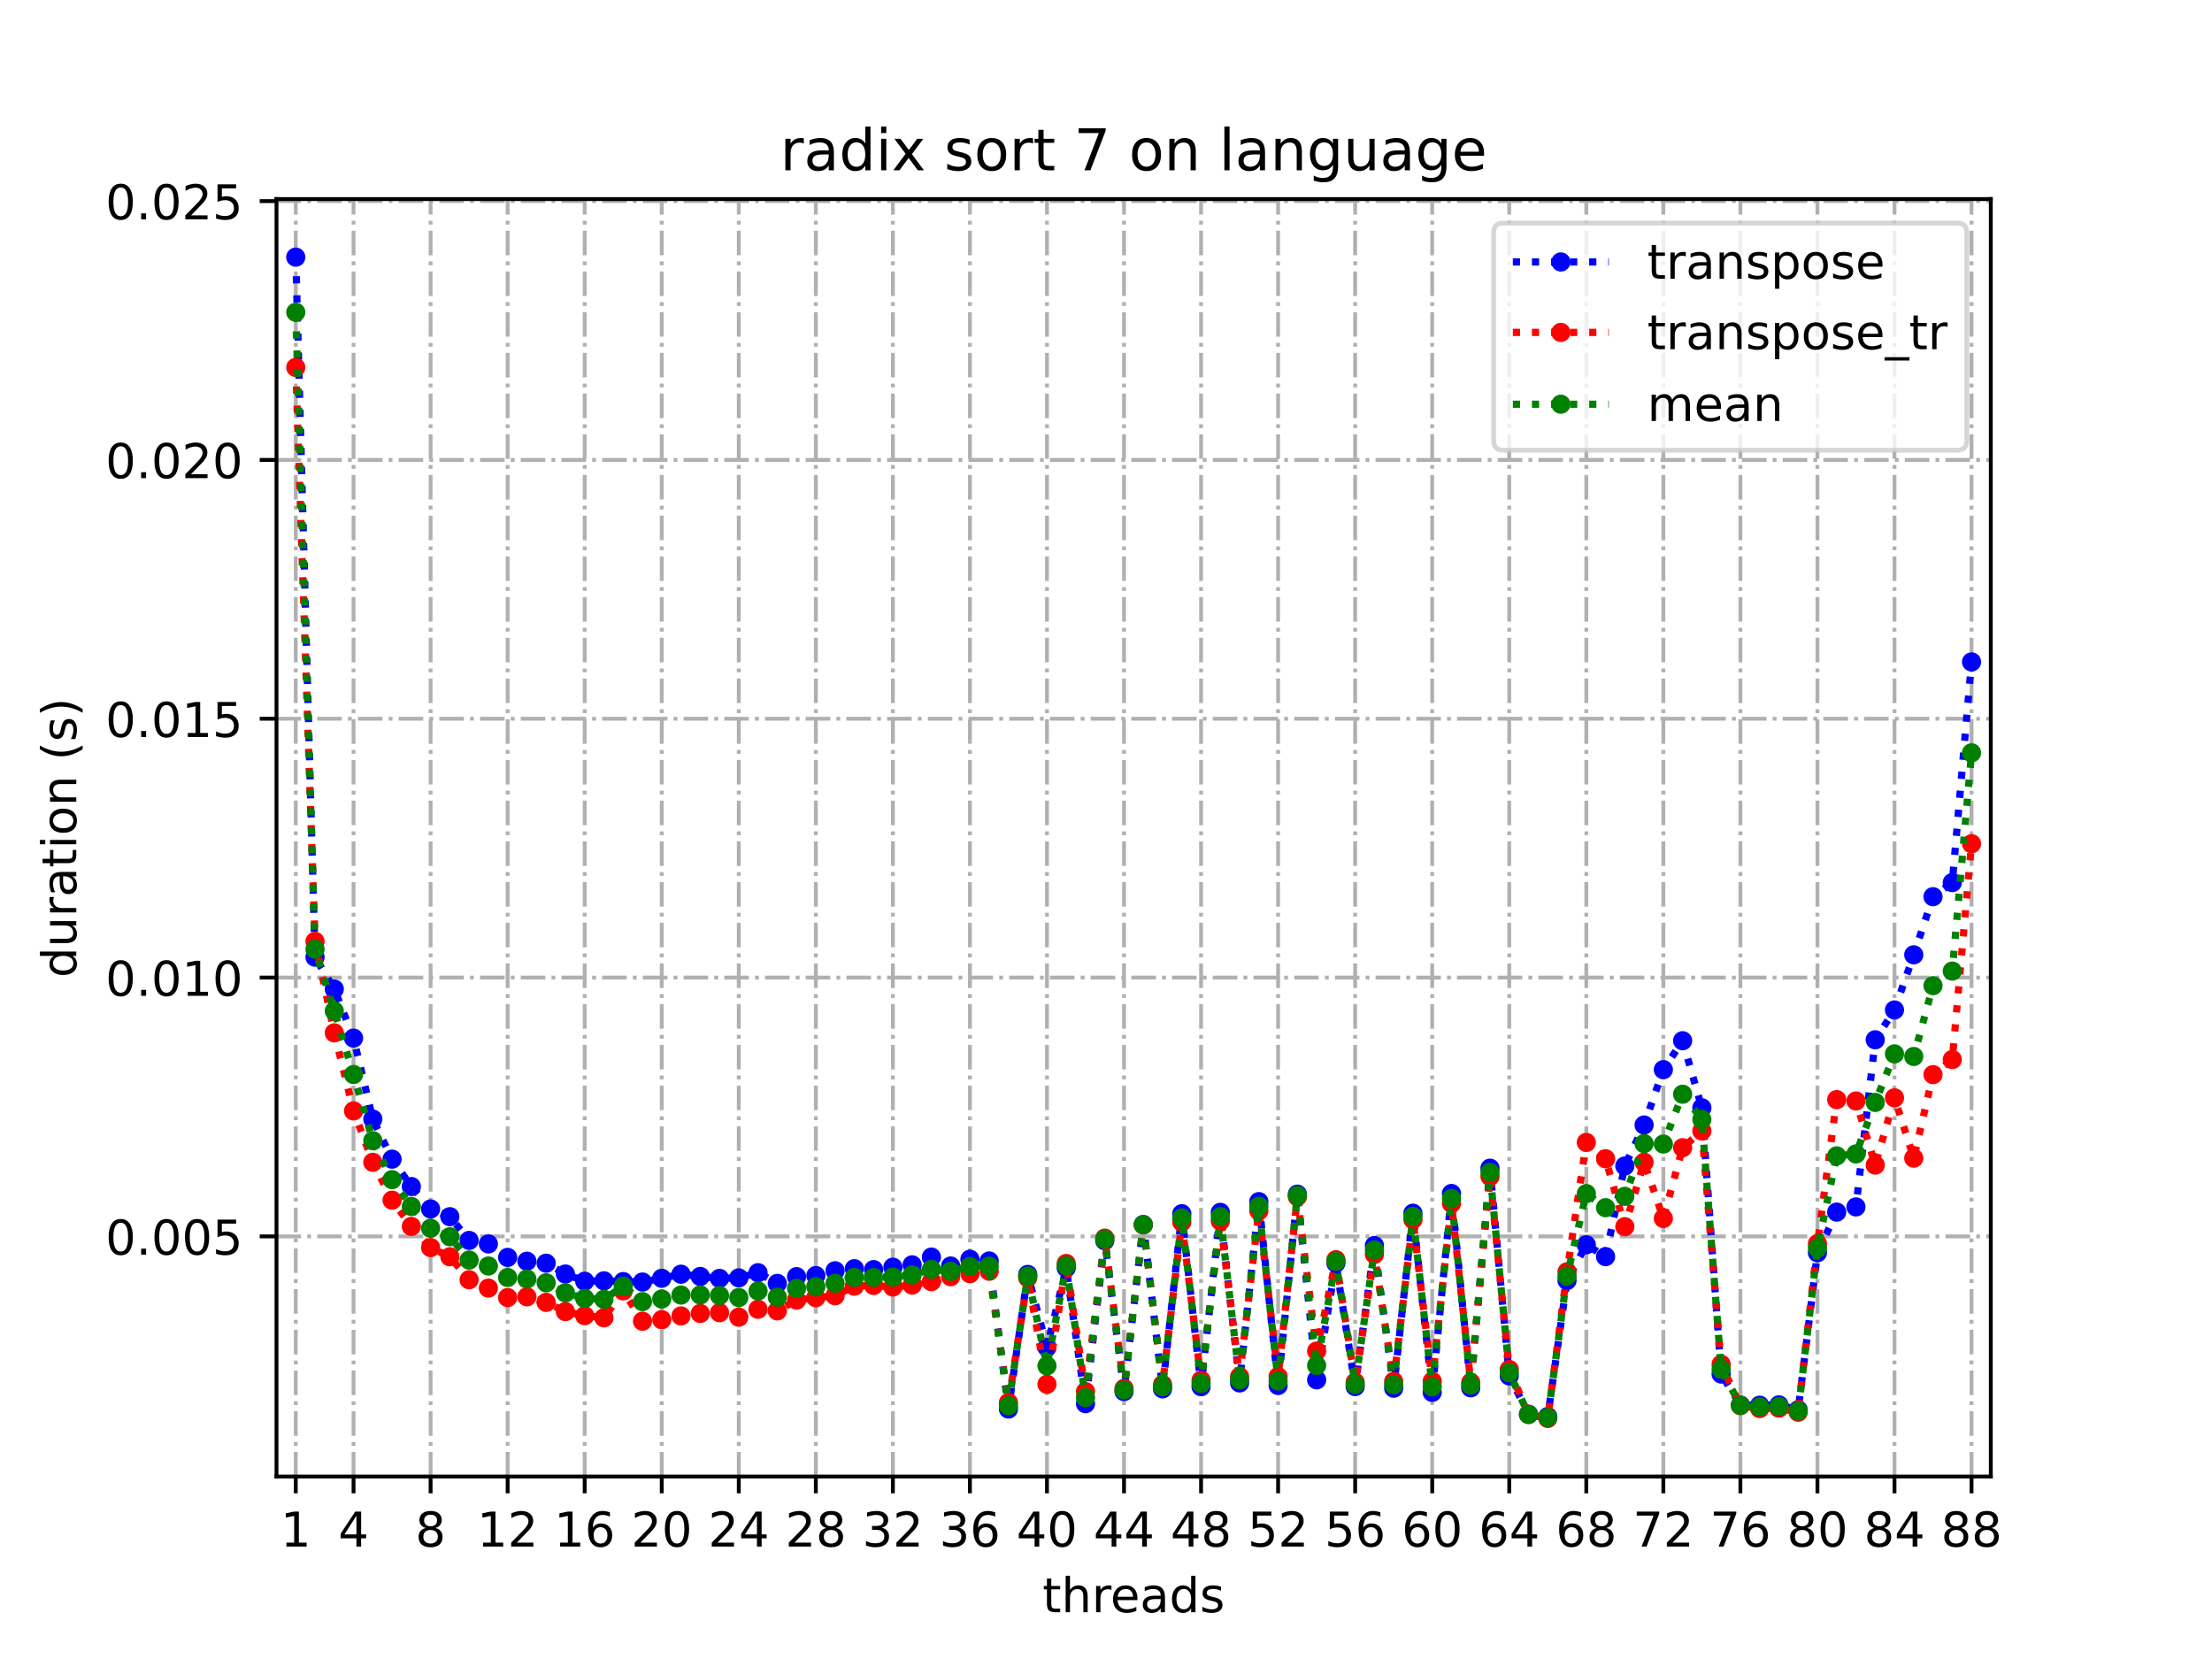 <?xml version="1.0" encoding="utf-8" standalone="no"?>
<!DOCTYPE svg PUBLIC "-//W3C//DTD SVG 1.1//EN"
  "http://www.w3.org/Graphics/SVG/1.1/DTD/svg11.dtd">
<!-- Created with matplotlib (https://matplotlib.org/) -->
<svg height="345.6pt" version="1.1" viewBox="0 0 460.8 345.6" width="460.8pt" xmlns="http://www.w3.org/2000/svg" xmlns:xlink="http://www.w3.org/1999/xlink">
 <defs>
  <style type="text/css">*{stroke-linecap:butt;stroke-linejoin:round;}</style>
 </defs>
 <g id="figure_1">
  <g id="patch_1">
   <path d="M 0 345.6 
L 460.8 345.6 
L 460.8 0 
L 0 0 
z
" style="fill:#ffffff;"/>
  </g>
  <g id="axes_1">
   <g id="patch_2">
    <path d="M 57.6 307.584 
L 414.72 307.584 
L 414.72 41.472 
L 57.6 41.472 
z
" style="fill:#ffffff;"/>
   </g>
   <g id="matplotlib.axis_1">
    <g id="xtick_1">
     <g id="line2d_1">
      <path clip-path="url(#p1a9bafacae)" d="M 61.613 307.584 
L 61.613 41.472 
" style="fill:none;stroke:#b0b0b0;stroke-dasharray:5.12,1.28,0.8,1.28;stroke-dashoffset:0;stroke-width:0.8;"/>
     </g>
     <g id="line2d_2">
      <defs>
       <path d="M 0 0 
L 0 3.5 
" id="mdd86fd1fe7" style="stroke:#000000;stroke-width:0.8;"/>
      </defs>
      <g>
       <use style="stroke:#000000;stroke-width:0.8;" x="61.613" xlink:href="#mdd86fd1fe7" y="307.584"/>
      </g>
     </g>
     <g id="text_1">
      <!-- 1 -->
      <g transform="translate(58.431 322.182)scale(0.1 -0.1)">
       <defs>
        <path d="M 12.406 8.297 
L 28.516 8.297 
L 28.516 63.922 
L 10.984 60.406 
L 10.984 69.391 
L 28.422 72.906 
L 38.281 72.906 
L 38.281 8.297 
L 54.391 8.297 
L 54.391 0 
L 12.406 0 
z
" id="DejaVuSans-49"/>
       </defs>
       <use xlink:href="#DejaVuSans-49"/>
      </g>
     </g>
    </g>
    <g id="xtick_2">
     <g id="line2d_3">
      <path clip-path="url(#p1a9bafacae)" d="M 73.65 307.584 
L 73.65 41.472 
" style="fill:none;stroke:#b0b0b0;stroke-dasharray:5.12,1.28,0.8,1.28;stroke-dashoffset:0;stroke-width:0.8;"/>
     </g>
     <g id="line2d_4">
      <g>
       <use style="stroke:#000000;stroke-width:0.8;" x="73.65" xlink:href="#mdd86fd1fe7" y="307.584"/>
      </g>
     </g>
     <g id="text_2">
      <!-- 4 -->
      <g transform="translate(70.469 322.182)scale(0.1 -0.1)">
       <defs>
        <path d="M 37.797 64.312 
L 12.891 25.391 
L 37.797 25.391 
z
M 35.203 72.906 
L 47.609 72.906 
L 47.609 25.391 
L 58.016 25.391 
L 58.016 17.188 
L 47.609 17.188 
L 47.609 0 
L 37.797 0 
L 37.797 17.188 
L 4.891 17.188 
L 4.891 26.703 
z
" id="DejaVuSans-52"/>
       </defs>
       <use xlink:href="#DejaVuSans-52"/>
      </g>
     </g>
    </g>
    <g id="xtick_3">
     <g id="line2d_5">
      <path clip-path="url(#p1a9bafacae)" d="M 89.701 307.584 
L 89.701 41.472 
" style="fill:none;stroke:#b0b0b0;stroke-dasharray:5.12,1.28,0.8,1.28;stroke-dashoffset:0;stroke-width:0.8;"/>
     </g>
     <g id="line2d_6">
      <g>
       <use style="stroke:#000000;stroke-width:0.8;" x="89.701" xlink:href="#mdd86fd1fe7" y="307.584"/>
      </g>
     </g>
     <g id="text_3">
      <!-- 8 -->
      <g transform="translate(86.519 322.182)scale(0.1 -0.1)">
       <defs>
        <path d="M 31.781 34.625 
Q 24.75 34.625 20.719 30.859 
Q 16.703 27.094 16.703 20.516 
Q 16.703 13.922 20.719 10.156 
Q 24.75 6.391 31.781 6.391 
Q 38.812 6.391 42.859 10.172 
Q 46.922 13.969 46.922 20.516 
Q 46.922 27.094 42.891 30.859 
Q 38.875 34.625 31.781 34.625 
z
M 21.922 38.812 
Q 15.578 40.375 12.031 44.719 
Q 8.5 49.078 8.5 55.328 
Q 8.5 64.062 14.719 69.141 
Q 20.953 74.219 31.781 74.219 
Q 42.672 74.219 48.875 69.141 
Q 55.078 64.062 55.078 55.328 
Q 55.078 49.078 51.531 44.719 
Q 48 40.375 41.703 38.812 
Q 48.828 37.156 52.797 32.312 
Q 56.781 27.484 56.781 20.516 
Q 56.781 9.906 50.312 4.234 
Q 43.844 -1.422 31.781 -1.422 
Q 19.734 -1.422 13.25 4.234 
Q 6.781 9.906 6.781 20.516 
Q 6.781 27.484 10.781 32.312 
Q 14.797 37.156 21.922 38.812 
z
M 18.312 54.391 
Q 18.312 48.734 21.844 45.562 
Q 25.391 42.391 31.781 42.391 
Q 38.141 42.391 41.719 45.562 
Q 45.312 48.734 45.312 54.391 
Q 45.312 60.062 41.719 63.234 
Q 38.141 66.406 31.781 66.406 
Q 25.391 66.406 21.844 63.234 
Q 18.312 60.062 18.312 54.391 
z
" id="DejaVuSans-56"/>
       </defs>
       <use xlink:href="#DejaVuSans-56"/>
      </g>
     </g>
    </g>
    <g id="xtick_4">
     <g id="line2d_7">
      <path clip-path="url(#p1a9bafacae)" d="M 105.751 307.584 
L 105.751 41.472 
" style="fill:none;stroke:#b0b0b0;stroke-dasharray:5.12,1.28,0.8,1.28;stroke-dashoffset:0;stroke-width:0.8;"/>
     </g>
     <g id="line2d_8">
      <g>
       <use style="stroke:#000000;stroke-width:0.8;" x="105.751" xlink:href="#mdd86fd1fe7" y="307.584"/>
      </g>
     </g>
     <g id="text_4">
      <!-- 12 -->
      <g transform="translate(99.389 322.182)scale(0.1 -0.1)">
       <defs>
        <path d="M 19.188 8.297 
L 53.609 8.297 
L 53.609 0 
L 7.328 0 
L 7.328 8.297 
Q 12.938 14.109 22.625 23.891 
Q 32.328 33.688 34.812 36.531 
Q 39.547 41.844 41.422 45.531 
Q 43.312 49.219 43.312 52.781 
Q 43.312 58.594 39.234 62.25 
Q 35.156 65.922 28.609 65.922 
Q 23.969 65.922 18.812 64.312 
Q 13.672 62.703 7.812 59.422 
L 7.812 69.391 
Q 13.766 71.781 18.938 73 
Q 24.125 74.219 28.422 74.219 
Q 39.75 74.219 46.484 68.547 
Q 53.219 62.891 53.219 53.422 
Q 53.219 48.922 51.531 44.891 
Q 49.859 40.875 45.406 35.406 
Q 44.188 33.984 37.641 27.219 
Q 31.109 20.453 19.188 8.297 
z
" id="DejaVuSans-50"/>
       </defs>
       <use xlink:href="#DejaVuSans-49"/>
       <use x="63.623" xlink:href="#DejaVuSans-50"/>
      </g>
     </g>
    </g>
    <g id="xtick_5">
     <g id="line2d_9">
      <path clip-path="url(#p1a9bafacae)" d="M 121.801 307.584 
L 121.801 41.472 
" style="fill:none;stroke:#b0b0b0;stroke-dasharray:5.12,1.28,0.8,1.28;stroke-dashoffset:0;stroke-width:0.8;"/>
     </g>
     <g id="line2d_10">
      <g>
       <use style="stroke:#000000;stroke-width:0.8;" x="121.801" xlink:href="#mdd86fd1fe7" y="307.584"/>
      </g>
     </g>
     <g id="text_5">
      <!-- 16 -->
      <g transform="translate(115.439 322.182)scale(0.1 -0.1)">
       <defs>
        <path d="M 33.016 40.375 
Q 26.375 40.375 22.484 35.828 
Q 18.609 31.297 18.609 23.391 
Q 18.609 15.531 22.484 10.953 
Q 26.375 6.391 33.016 6.391 
Q 39.656 6.391 43.531 10.953 
Q 47.406 15.531 47.406 23.391 
Q 47.406 31.297 43.531 35.828 
Q 39.656 40.375 33.016 40.375 
z
M 52.594 71.297 
L 52.594 62.312 
Q 48.875 64.062 45.094 64.984 
Q 41.312 65.922 37.594 65.922 
Q 27.828 65.922 22.672 59.328 
Q 17.531 52.734 16.797 39.406 
Q 19.672 43.656 24.016 45.922 
Q 28.375 48.188 33.594 48.188 
Q 44.578 48.188 50.953 41.516 
Q 57.328 34.859 57.328 23.391 
Q 57.328 12.156 50.688 5.359 
Q 44.047 -1.422 33.016 -1.422 
Q 20.359 -1.422 13.672 8.266 
Q 6.984 17.969 6.984 36.375 
Q 6.984 53.656 15.188 63.938 
Q 23.391 74.219 37.203 74.219 
Q 40.922 74.219 44.703 73.484 
Q 48.484 72.75 52.594 71.297 
z
" id="DejaVuSans-54"/>
       </defs>
       <use xlink:href="#DejaVuSans-49"/>
       <use x="63.623" xlink:href="#DejaVuSans-54"/>
      </g>
     </g>
    </g>
    <g id="xtick_6">
     <g id="line2d_11">
      <path clip-path="url(#p1a9bafacae)" d="M 137.852 307.584 
L 137.852 41.472 
" style="fill:none;stroke:#b0b0b0;stroke-dasharray:5.12,1.28,0.8,1.28;stroke-dashoffset:0;stroke-width:0.8;"/>
     </g>
     <g id="line2d_12">
      <g>
       <use style="stroke:#000000;stroke-width:0.8;" x="137.852" xlink:href="#mdd86fd1fe7" y="307.584"/>
      </g>
     </g>
     <g id="text_6">
      <!-- 20 -->
      <g transform="translate(131.489 322.182)scale(0.1 -0.1)">
       <defs>
        <path d="M 31.781 66.406 
Q 24.172 66.406 20.328 58.906 
Q 16.5 51.422 16.5 36.375 
Q 16.5 21.391 20.328 13.891 
Q 24.172 6.391 31.781 6.391 
Q 39.453 6.391 43.281 13.891 
Q 47.125 21.391 47.125 36.375 
Q 47.125 51.422 43.281 58.906 
Q 39.453 66.406 31.781 66.406 
z
M 31.781 74.219 
Q 44.047 74.219 50.516 64.516 
Q 56.984 54.828 56.984 36.375 
Q 56.984 17.969 50.516 8.266 
Q 44.047 -1.422 31.781 -1.422 
Q 19.531 -1.422 13.062 8.266 
Q 6.594 17.969 6.594 36.375 
Q 6.594 54.828 13.062 64.516 
Q 19.531 74.219 31.781 74.219 
z
" id="DejaVuSans-48"/>
       </defs>
       <use xlink:href="#DejaVuSans-50"/>
       <use x="63.623" xlink:href="#DejaVuSans-48"/>
      </g>
     </g>
    </g>
    <g id="xtick_7">
     <g id="line2d_13">
      <path clip-path="url(#p1a9bafacae)" d="M 153.902 307.584 
L 153.902 41.472 
" style="fill:none;stroke:#b0b0b0;stroke-dasharray:5.12,1.28,0.8,1.28;stroke-dashoffset:0;stroke-width:0.8;"/>
     </g>
     <g id="line2d_14">
      <g>
       <use style="stroke:#000000;stroke-width:0.8;" x="153.902" xlink:href="#mdd86fd1fe7" y="307.584"/>
      </g>
     </g>
     <g id="text_7">
      <!-- 24 -->
      <g transform="translate(147.54 322.182)scale(0.1 -0.1)">
       <use xlink:href="#DejaVuSans-50"/>
       <use x="63.623" xlink:href="#DejaVuSans-52"/>
      </g>
     </g>
    </g>
    <g id="xtick_8">
     <g id="line2d_15">
      <path clip-path="url(#p1a9bafacae)" d="M 169.952 307.584 
L 169.952 41.472 
" style="fill:none;stroke:#b0b0b0;stroke-dasharray:5.12,1.28,0.8,1.28;stroke-dashoffset:0;stroke-width:0.8;"/>
     </g>
     <g id="line2d_16">
      <g>
       <use style="stroke:#000000;stroke-width:0.8;" x="169.952" xlink:href="#mdd86fd1fe7" y="307.584"/>
      </g>
     </g>
     <g id="text_8">
      <!-- 28 -->
      <g transform="translate(163.59 322.182)scale(0.1 -0.1)">
       <use xlink:href="#DejaVuSans-50"/>
       <use x="63.623" xlink:href="#DejaVuSans-56"/>
      </g>
     </g>
    </g>
    <g id="xtick_9">
     <g id="line2d_17">
      <path clip-path="url(#p1a9bafacae)" d="M 186.003 307.584 
L 186.003 41.472 
" style="fill:none;stroke:#b0b0b0;stroke-dasharray:5.12,1.28,0.8,1.28;stroke-dashoffset:0;stroke-width:0.8;"/>
     </g>
     <g id="line2d_18">
      <g>
       <use style="stroke:#000000;stroke-width:0.8;" x="186.003" xlink:href="#mdd86fd1fe7" y="307.584"/>
      </g>
     </g>
     <g id="text_9">
      <!-- 32 -->
      <g transform="translate(179.64 322.182)scale(0.1 -0.1)">
       <defs>
        <path d="M 40.578 39.312 
Q 47.656 37.797 51.625 33 
Q 55.609 28.219 55.609 21.188 
Q 55.609 10.406 48.188 4.484 
Q 40.766 -1.422 27.094 -1.422 
Q 22.516 -1.422 17.656 -0.516 
Q 12.797 0.391 7.625 2.203 
L 7.625 11.719 
Q 11.719 9.328 16.594 8.109 
Q 21.484 6.891 26.812 6.891 
Q 36.078 6.891 40.938 10.547 
Q 45.797 14.203 45.797 21.188 
Q 45.797 27.641 41.281 31.266 
Q 36.766 34.906 28.719 34.906 
L 20.219 34.906 
L 20.219 43.016 
L 29.109 43.016 
Q 36.375 43.016 40.234 45.922 
Q 44.094 48.828 44.094 54.297 
Q 44.094 59.906 40.109 62.906 
Q 36.141 65.922 28.719 65.922 
Q 24.656 65.922 20.016 65.031 
Q 15.375 64.156 9.812 62.312 
L 9.812 71.094 
Q 15.438 72.656 20.344 73.438 
Q 25.25 74.219 29.594 74.219 
Q 40.828 74.219 47.359 69.109 
Q 53.906 64.016 53.906 55.328 
Q 53.906 49.266 50.438 45.094 
Q 46.969 40.922 40.578 39.312 
z
" id="DejaVuSans-51"/>
       </defs>
       <use xlink:href="#DejaVuSans-51"/>
       <use x="63.623" xlink:href="#DejaVuSans-50"/>
      </g>
     </g>
    </g>
    <g id="xtick_10">
     <g id="line2d_19">
      <path clip-path="url(#p1a9bafacae)" d="M 202.053 307.584 
L 202.053 41.472 
" style="fill:none;stroke:#b0b0b0;stroke-dasharray:5.12,1.28,0.8,1.28;stroke-dashoffset:0;stroke-width:0.8;"/>
     </g>
     <g id="line2d_20">
      <g>
       <use style="stroke:#000000;stroke-width:0.8;" x="202.053" xlink:href="#mdd86fd1fe7" y="307.584"/>
      </g>
     </g>
     <g id="text_10">
      <!-- 36 -->
      <g transform="translate(195.691 322.182)scale(0.1 -0.1)">
       <use xlink:href="#DejaVuSans-51"/>
       <use x="63.623" xlink:href="#DejaVuSans-54"/>
      </g>
     </g>
    </g>
    <g id="xtick_11">
     <g id="line2d_21">
      <path clip-path="url(#p1a9bafacae)" d="M 218.103 307.584 
L 218.103 41.472 
" style="fill:none;stroke:#b0b0b0;stroke-dasharray:5.12,1.28,0.8,1.28;stroke-dashoffset:0;stroke-width:0.8;"/>
     </g>
     <g id="line2d_22">
      <g>
       <use style="stroke:#000000;stroke-width:0.8;" x="218.103" xlink:href="#mdd86fd1fe7" y="307.584"/>
      </g>
     </g>
     <g id="text_11">
      <!-- 40 -->
      <g transform="translate(211.741 322.182)scale(0.1 -0.1)">
       <use xlink:href="#DejaVuSans-52"/>
       <use x="63.623" xlink:href="#DejaVuSans-48"/>
      </g>
     </g>
    </g>
    <g id="xtick_12">
     <g id="line2d_23">
      <path clip-path="url(#p1a9bafacae)" d="M 234.154 307.584 
L 234.154 41.472 
" style="fill:none;stroke:#b0b0b0;stroke-dasharray:5.12,1.28,0.8,1.28;stroke-dashoffset:0;stroke-width:0.8;"/>
     </g>
     <g id="line2d_24">
      <g>
       <use style="stroke:#000000;stroke-width:0.8;" x="234.154" xlink:href="#mdd86fd1fe7" y="307.584"/>
      </g>
     </g>
     <g id="text_12">
      <!-- 44 -->
      <g transform="translate(227.791 322.182)scale(0.1 -0.1)">
       <use xlink:href="#DejaVuSans-52"/>
       <use x="63.623" xlink:href="#DejaVuSans-52"/>
      </g>
     </g>
    </g>
    <g id="xtick_13">
     <g id="line2d_25">
      <path clip-path="url(#p1a9bafacae)" d="M 250.204 307.584 
L 250.204 41.472 
" style="fill:none;stroke:#b0b0b0;stroke-dasharray:5.12,1.28,0.8,1.28;stroke-dashoffset:0;stroke-width:0.8;"/>
     </g>
     <g id="line2d_26">
      <g>
       <use style="stroke:#000000;stroke-width:0.8;" x="250.204" xlink:href="#mdd86fd1fe7" y="307.584"/>
      </g>
     </g>
     <g id="text_13">
      <!-- 48 -->
      <g transform="translate(243.842 322.182)scale(0.1 -0.1)">
       <use xlink:href="#DejaVuSans-52"/>
       <use x="63.623" xlink:href="#DejaVuSans-56"/>
      </g>
     </g>
    </g>
    <g id="xtick_14">
     <g id="line2d_27">
      <path clip-path="url(#p1a9bafacae)" d="M 266.254 307.584 
L 266.254 41.472 
" style="fill:none;stroke:#b0b0b0;stroke-dasharray:5.12,1.28,0.8,1.28;stroke-dashoffset:0;stroke-width:0.8;"/>
     </g>
     <g id="line2d_28">
      <g>
       <use style="stroke:#000000;stroke-width:0.8;" x="266.254" xlink:href="#mdd86fd1fe7" y="307.584"/>
      </g>
     </g>
     <g id="text_14">
      <!-- 52 -->
      <g transform="translate(259.892 322.182)scale(0.1 -0.1)">
       <defs>
        <path d="M 10.797 72.906 
L 49.516 72.906 
L 49.516 64.594 
L 19.828 64.594 
L 19.828 46.734 
Q 21.969 47.469 24.109 47.828 
Q 26.266 48.188 28.422 48.188 
Q 40.625 48.188 47.75 41.5 
Q 54.891 34.812 54.891 23.391 
Q 54.891 11.625 47.562 5.094 
Q 40.234 -1.422 26.906 -1.422 
Q 22.312 -1.422 17.547 -0.641 
Q 12.797 0.141 7.719 1.703 
L 7.719 11.625 
Q 12.109 9.234 16.797 8.062 
Q 21.484 6.891 26.703 6.891 
Q 35.156 6.891 40.078 11.328 
Q 45.016 15.766 45.016 23.391 
Q 45.016 31 40.078 35.438 
Q 35.156 39.891 26.703 39.891 
Q 22.75 39.891 18.812 39.016 
Q 14.891 38.141 10.797 36.281 
z
" id="DejaVuSans-53"/>
       </defs>
       <use xlink:href="#DejaVuSans-53"/>
       <use x="63.623" xlink:href="#DejaVuSans-50"/>
      </g>
     </g>
    </g>
    <g id="xtick_15">
     <g id="line2d_29">
      <path clip-path="url(#p1a9bafacae)" d="M 282.305 307.584 
L 282.305 41.472 
" style="fill:none;stroke:#b0b0b0;stroke-dasharray:5.12,1.28,0.8,1.28;stroke-dashoffset:0;stroke-width:0.8;"/>
     </g>
     <g id="line2d_30">
      <g>
       <use style="stroke:#000000;stroke-width:0.8;" x="282.305" xlink:href="#mdd86fd1fe7" y="307.584"/>
      </g>
     </g>
     <g id="text_15">
      <!-- 56 -->
      <g transform="translate(275.942 322.182)scale(0.1 -0.1)">
       <use xlink:href="#DejaVuSans-53"/>
       <use x="63.623" xlink:href="#DejaVuSans-54"/>
      </g>
     </g>
    </g>
    <g id="xtick_16">
     <g id="line2d_31">
      <path clip-path="url(#p1a9bafacae)" d="M 298.355 307.584 
L 298.355 41.472 
" style="fill:none;stroke:#b0b0b0;stroke-dasharray:5.12,1.28,0.8,1.28;stroke-dashoffset:0;stroke-width:0.8;"/>
     </g>
     <g id="line2d_32">
      <g>
       <use style="stroke:#000000;stroke-width:0.8;" x="298.355" xlink:href="#mdd86fd1fe7" y="307.584"/>
      </g>
     </g>
     <g id="text_16">
      <!-- 60 -->
      <g transform="translate(291.993 322.182)scale(0.1 -0.1)">
       <use xlink:href="#DejaVuSans-54"/>
       <use x="63.623" xlink:href="#DejaVuSans-48"/>
      </g>
     </g>
    </g>
    <g id="xtick_17">
     <g id="line2d_33">
      <path clip-path="url(#p1a9bafacae)" d="M 314.405 307.584 
L 314.405 41.472 
" style="fill:none;stroke:#b0b0b0;stroke-dasharray:5.12,1.28,0.8,1.28;stroke-dashoffset:0;stroke-width:0.8;"/>
     </g>
     <g id="line2d_34">
      <g>
       <use style="stroke:#000000;stroke-width:0.8;" x="314.405" xlink:href="#mdd86fd1fe7" y="307.584"/>
      </g>
     </g>
     <g id="text_17">
      <!-- 64 -->
      <g transform="translate(308.043 322.182)scale(0.1 -0.1)">
       <use xlink:href="#DejaVuSans-54"/>
       <use x="63.623" xlink:href="#DejaVuSans-52"/>
      </g>
     </g>
    </g>
    <g id="xtick_18">
     <g id="line2d_35">
      <path clip-path="url(#p1a9bafacae)" d="M 330.456 307.584 
L 330.456 41.472 
" style="fill:none;stroke:#b0b0b0;stroke-dasharray:5.12,1.28,0.8,1.28;stroke-dashoffset:0;stroke-width:0.8;"/>
     </g>
     <g id="line2d_36">
      <g>
       <use style="stroke:#000000;stroke-width:0.8;" x="330.456" xlink:href="#mdd86fd1fe7" y="307.584"/>
      </g>
     </g>
     <g id="text_18">
      <!-- 68 -->
      <g transform="translate(324.093 322.182)scale(0.1 -0.1)">
       <use xlink:href="#DejaVuSans-54"/>
       <use x="63.623" xlink:href="#DejaVuSans-56"/>
      </g>
     </g>
    </g>
    <g id="xtick_19">
     <g id="line2d_37">
      <path clip-path="url(#p1a9bafacae)" d="M 346.506 307.584 
L 346.506 41.472 
" style="fill:none;stroke:#b0b0b0;stroke-dasharray:5.12,1.28,0.8,1.28;stroke-dashoffset:0;stroke-width:0.8;"/>
     </g>
     <g id="line2d_38">
      <g>
       <use style="stroke:#000000;stroke-width:0.8;" x="346.506" xlink:href="#mdd86fd1fe7" y="307.584"/>
      </g>
     </g>
     <g id="text_19">
      <!-- 72 -->
      <g transform="translate(340.144 322.182)scale(0.1 -0.1)">
       <defs>
        <path d="M 8.203 72.906 
L 55.078 72.906 
L 55.078 68.703 
L 28.609 0 
L 18.312 0 
L 43.219 64.594 
L 8.203 64.594 
z
" id="DejaVuSans-55"/>
       </defs>
       <use xlink:href="#DejaVuSans-55"/>
       <use x="63.623" xlink:href="#DejaVuSans-50"/>
      </g>
     </g>
    </g>
    <g id="xtick_20">
     <g id="line2d_39">
      <path clip-path="url(#p1a9bafacae)" d="M 362.556 307.584 
L 362.556 41.472 
" style="fill:none;stroke:#b0b0b0;stroke-dasharray:5.12,1.28,0.8,1.28;stroke-dashoffset:0;stroke-width:0.8;"/>
     </g>
     <g id="line2d_40">
      <g>
       <use style="stroke:#000000;stroke-width:0.8;" x="362.556" xlink:href="#mdd86fd1fe7" y="307.584"/>
      </g>
     </g>
     <g id="text_20">
      <!-- 76 -->
      <g transform="translate(356.194 322.182)scale(0.1 -0.1)">
       <use xlink:href="#DejaVuSans-55"/>
       <use x="63.623" xlink:href="#DejaVuSans-54"/>
      </g>
     </g>
    </g>
    <g id="xtick_21">
     <g id="line2d_41">
      <path clip-path="url(#p1a9bafacae)" d="M 378.607 307.584 
L 378.607 41.472 
" style="fill:none;stroke:#b0b0b0;stroke-dasharray:5.12,1.28,0.8,1.28;stroke-dashoffset:0;stroke-width:0.8;"/>
     </g>
     <g id="line2d_42">
      <g>
       <use style="stroke:#000000;stroke-width:0.8;" x="378.607" xlink:href="#mdd86fd1fe7" y="307.584"/>
      </g>
     </g>
     <g id="text_21">
      <!-- 80 -->
      <g transform="translate(372.244 322.182)scale(0.1 -0.1)">
       <use xlink:href="#DejaVuSans-56"/>
       <use x="63.623" xlink:href="#DejaVuSans-48"/>
      </g>
     </g>
    </g>
    <g id="xtick_22">
     <g id="line2d_43">
      <path clip-path="url(#p1a9bafacae)" d="M 394.657 307.584 
L 394.657 41.472 
" style="fill:none;stroke:#b0b0b0;stroke-dasharray:5.12,1.28,0.8,1.28;stroke-dashoffset:0;stroke-width:0.8;"/>
     </g>
     <g id="line2d_44">
      <g>
       <use style="stroke:#000000;stroke-width:0.8;" x="394.657" xlink:href="#mdd86fd1fe7" y="307.584"/>
      </g>
     </g>
     <g id="text_22">
      <!-- 84 -->
      <g transform="translate(388.295 322.182)scale(0.1 -0.1)">
       <use xlink:href="#DejaVuSans-56"/>
       <use x="63.623" xlink:href="#DejaVuSans-52"/>
      </g>
     </g>
    </g>
    <g id="xtick_23">
     <g id="line2d_45">
      <path clip-path="url(#p1a9bafacae)" d="M 410.707 307.584 
L 410.707 41.472 
" style="fill:none;stroke:#b0b0b0;stroke-dasharray:5.12,1.28,0.8,1.28;stroke-dashoffset:0;stroke-width:0.8;"/>
     </g>
     <g id="line2d_46">
      <g>
       <use style="stroke:#000000;stroke-width:0.8;" x="410.707" xlink:href="#mdd86fd1fe7" y="307.584"/>
      </g>
     </g>
     <g id="text_23">
      <!-- 88 -->
      <g transform="translate(404.345 322.182)scale(0.1 -0.1)">
       <use xlink:href="#DejaVuSans-56"/>
       <use x="63.623" xlink:href="#DejaVuSans-56"/>
      </g>
     </g>
    </g>
    <g id="text_24">
     <!-- threads -->
     <g transform="translate(217.169 335.861)scale(0.1 -0.1)">
      <defs>
       <path d="M 18.312 70.219 
L 18.312 54.688 
L 36.812 54.688 
L 36.812 47.703 
L 18.312 47.703 
L 18.312 18.016 
Q 18.312 11.328 20.141 9.422 
Q 21.969 7.516 27.594 7.516 
L 36.812 7.516 
L 36.812 0 
L 27.594 0 
Q 17.188 0 13.234 3.875 
Q 9.281 7.766 9.281 18.016 
L 9.281 47.703 
L 2.688 47.703 
L 2.688 54.688 
L 9.281 54.688 
L 9.281 70.219 
z
" id="DejaVuSans-116"/>
       <path d="M 54.891 33.016 
L 54.891 0 
L 45.906 0 
L 45.906 32.719 
Q 45.906 40.484 42.875 44.328 
Q 39.844 48.188 33.797 48.188 
Q 26.516 48.188 22.312 43.547 
Q 18.109 38.922 18.109 30.906 
L 18.109 0 
L 9.078 0 
L 9.078 75.984 
L 18.109 75.984 
L 18.109 46.188 
Q 21.344 51.125 25.703 53.562 
Q 30.078 56 35.797 56 
Q 45.219 56 50.047 50.172 
Q 54.891 44.344 54.891 33.016 
z
" id="DejaVuSans-104"/>
       <path d="M 41.109 46.297 
Q 39.594 47.172 37.812 47.578 
Q 36.031 48 33.891 48 
Q 26.266 48 22.188 43.047 
Q 18.109 38.094 18.109 28.812 
L 18.109 0 
L 9.078 0 
L 9.078 54.688 
L 18.109 54.688 
L 18.109 46.188 
Q 20.953 51.172 25.484 53.578 
Q 30.031 56 36.531 56 
Q 37.453 56 38.578 55.875 
Q 39.703 55.766 41.062 55.516 
z
" id="DejaVuSans-114"/>
       <path d="M 56.203 29.594 
L 56.203 25.203 
L 14.891 25.203 
Q 15.484 15.922 20.484 11.062 
Q 25.484 6.203 34.422 6.203 
Q 39.594 6.203 44.453 7.469 
Q 49.312 8.734 54.109 11.281 
L 54.109 2.781 
Q 49.266 0.734 44.188 -0.344 
Q 39.109 -1.422 33.891 -1.422 
Q 20.797 -1.422 13.156 6.188 
Q 5.516 13.812 5.516 26.812 
Q 5.516 40.234 12.766 48.109 
Q 20.016 56 32.328 56 
Q 43.359 56 49.781 48.891 
Q 56.203 41.797 56.203 29.594 
z
M 47.219 32.234 
Q 47.125 39.594 43.094 43.984 
Q 39.062 48.391 32.422 48.391 
Q 24.906 48.391 20.391 44.141 
Q 15.875 39.891 15.188 32.172 
z
" id="DejaVuSans-101"/>
       <path d="M 34.281 27.484 
Q 23.391 27.484 19.188 25 
Q 14.984 22.516 14.984 16.5 
Q 14.984 11.719 18.141 8.906 
Q 21.297 6.109 26.703 6.109 
Q 34.188 6.109 38.703 11.406 
Q 43.219 16.703 43.219 25.484 
L 43.219 27.484 
z
M 52.203 31.203 
L 52.203 0 
L 43.219 0 
L 43.219 8.297 
Q 40.141 3.328 35.547 0.953 
Q 30.953 -1.422 24.312 -1.422 
Q 15.922 -1.422 10.953 3.297 
Q 6 8.016 6 15.922 
Q 6 25.141 12.172 29.828 
Q 18.359 34.516 30.609 34.516 
L 43.219 34.516 
L 43.219 35.406 
Q 43.219 41.609 39.141 45 
Q 35.062 48.391 27.688 48.391 
Q 23 48.391 18.547 47.266 
Q 14.109 46.141 10.016 43.891 
L 10.016 52.203 
Q 14.938 54.109 19.578 55.047 
Q 24.219 56 28.609 56 
Q 40.484 56 46.344 49.844 
Q 52.203 43.703 52.203 31.203 
z
" id="DejaVuSans-97"/>
       <path d="M 45.406 46.391 
L 45.406 75.984 
L 54.391 75.984 
L 54.391 0 
L 45.406 0 
L 45.406 8.203 
Q 42.578 3.328 38.25 0.953 
Q 33.938 -1.422 27.875 -1.422 
Q 17.969 -1.422 11.734 6.484 
Q 5.516 14.406 5.516 27.297 
Q 5.516 40.188 11.734 48.094 
Q 17.969 56 27.875 56 
Q 33.938 56 38.25 53.625 
Q 42.578 51.266 45.406 46.391 
z
M 14.797 27.297 
Q 14.797 17.391 18.875 11.75 
Q 22.953 6.109 30.078 6.109 
Q 37.203 6.109 41.297 11.75 
Q 45.406 17.391 45.406 27.297 
Q 45.406 37.203 41.297 42.844 
Q 37.203 48.484 30.078 48.484 
Q 22.953 48.484 18.875 42.844 
Q 14.797 37.203 14.797 27.297 
z
" id="DejaVuSans-100"/>
       <path d="M 44.281 53.078 
L 44.281 44.578 
Q 40.484 46.531 36.375 47.5 
Q 32.281 48.484 27.875 48.484 
Q 21.188 48.484 17.844 46.438 
Q 14.5 44.391 14.5 40.281 
Q 14.5 37.156 16.891 35.375 
Q 19.281 33.594 26.516 31.984 
L 29.594 31.297 
Q 39.156 29.25 43.188 25.516 
Q 47.219 21.781 47.219 15.094 
Q 47.219 7.469 41.188 3.016 
Q 35.156 -1.422 24.609 -1.422 
Q 20.219 -1.422 15.453 -0.562 
Q 10.688 0.297 5.422 2 
L 5.422 11.281 
Q 10.406 8.688 15.234 7.391 
Q 20.062 6.109 24.812 6.109 
Q 31.156 6.109 34.562 8.281 
Q 37.984 10.453 37.984 14.406 
Q 37.984 18.062 35.516 20.016 
Q 33.062 21.969 24.703 23.781 
L 21.578 24.516 
Q 13.234 26.266 9.516 29.906 
Q 5.812 33.547 5.812 39.891 
Q 5.812 47.609 11.281 51.797 
Q 16.75 56 26.812 56 
Q 31.781 56 36.172 55.266 
Q 40.578 54.547 44.281 53.078 
z
" id="DejaVuSans-115"/>
      </defs>
      <use xlink:href="#DejaVuSans-116"/>
      <use x="39.209" xlink:href="#DejaVuSans-104"/>
      <use x="102.588" xlink:href="#DejaVuSans-114"/>
      <use x="141.451" xlink:href="#DejaVuSans-101"/>
      <use x="202.975" xlink:href="#DejaVuSans-97"/>
      <use x="264.254" xlink:href="#DejaVuSans-100"/>
      <use x="327.73" xlink:href="#DejaVuSans-115"/>
     </g>
    </g>
   </g>
   <g id="matplotlib.axis_2">
    <g id="ytick_1">
     <g id="line2d_47">
      <path clip-path="url(#p1a9bafacae)" d="M 57.6 257.562 
L 414.72 257.562 
" style="fill:none;stroke:#b0b0b0;stroke-dasharray:5.12,1.28,0.8,1.28;stroke-dashoffset:0;stroke-width:0.8;"/>
     </g>
     <g id="line2d_48">
      <defs>
       <path d="M 0 0 
L -3.5 0 
" id="m1ef69b2117" style="stroke:#000000;stroke-width:0.8;"/>
      </defs>
      <g>
       <use style="stroke:#000000;stroke-width:0.8;" x="57.6" xlink:href="#m1ef69b2117" y="257.562"/>
      </g>
     </g>
     <g id="text_25">
      <!-- 0.005 -->
      <g transform="translate(21.972 261.361)scale(0.1 -0.1)">
       <defs>
        <path d="M 10.688 12.406 
L 21 12.406 
L 21 0 
L 10.688 0 
z
" id="DejaVuSans-46"/>
       </defs>
       <use xlink:href="#DejaVuSans-48"/>
       <use x="63.623" xlink:href="#DejaVuSans-46"/>
       <use x="95.41" xlink:href="#DejaVuSans-48"/>
       <use x="159.033" xlink:href="#DejaVuSans-48"/>
       <use x="222.656" xlink:href="#DejaVuSans-53"/>
      </g>
     </g>
    </g>
    <g id="ytick_2">
     <g id="line2d_49">
      <path clip-path="url(#p1a9bafacae)" d="M 57.6 203.644 
L 414.72 203.644 
" style="fill:none;stroke:#b0b0b0;stroke-dasharray:5.12,1.28,0.8,1.28;stroke-dashoffset:0;stroke-width:0.8;"/>
     </g>
     <g id="line2d_50">
      <g>
       <use style="stroke:#000000;stroke-width:0.8;" x="57.6" xlink:href="#m1ef69b2117" y="203.644"/>
      </g>
     </g>
     <g id="text_26">
      <!-- 0.010 -->
      <g transform="translate(21.972 207.443)scale(0.1 -0.1)">
       <use xlink:href="#DejaVuSans-48"/>
       <use x="63.623" xlink:href="#DejaVuSans-46"/>
       <use x="95.41" xlink:href="#DejaVuSans-48"/>
       <use x="159.033" xlink:href="#DejaVuSans-49"/>
       <use x="222.656" xlink:href="#DejaVuSans-48"/>
      </g>
     </g>
    </g>
    <g id="ytick_3">
     <g id="line2d_51">
      <path clip-path="url(#p1a9bafacae)" d="M 57.6 149.726 
L 414.72 149.726 
" style="fill:none;stroke:#b0b0b0;stroke-dasharray:5.12,1.28,0.8,1.28;stroke-dashoffset:0;stroke-width:0.8;"/>
     </g>
     <g id="line2d_52">
      <g>
       <use style="stroke:#000000;stroke-width:0.8;" x="57.6" xlink:href="#m1ef69b2117" y="149.726"/>
      </g>
     </g>
     <g id="text_27">
      <!-- 0.015 -->
      <g transform="translate(21.972 153.526)scale(0.1 -0.1)">
       <use xlink:href="#DejaVuSans-48"/>
       <use x="63.623" xlink:href="#DejaVuSans-46"/>
       <use x="95.41" xlink:href="#DejaVuSans-48"/>
       <use x="159.033" xlink:href="#DejaVuSans-49"/>
       <use x="222.656" xlink:href="#DejaVuSans-53"/>
      </g>
     </g>
    </g>
    <g id="ytick_4">
     <g id="line2d_53">
      <path clip-path="url(#p1a9bafacae)" d="M 57.6 95.809 
L 414.72 95.809 
" style="fill:none;stroke:#b0b0b0;stroke-dasharray:5.12,1.28,0.8,1.28;stroke-dashoffset:0;stroke-width:0.8;"/>
     </g>
     <g id="line2d_54">
      <g>
       <use style="stroke:#000000;stroke-width:0.8;" x="57.6" xlink:href="#m1ef69b2117" y="95.809"/>
      </g>
     </g>
     <g id="text_28">
      <!-- 0.020 -->
      <g transform="translate(21.972 99.608)scale(0.1 -0.1)">
       <use xlink:href="#DejaVuSans-48"/>
       <use x="63.623" xlink:href="#DejaVuSans-46"/>
       <use x="95.41" xlink:href="#DejaVuSans-48"/>
       <use x="159.033" xlink:href="#DejaVuSans-50"/>
       <use x="222.656" xlink:href="#DejaVuSans-48"/>
      </g>
     </g>
    </g>
    <g id="ytick_5">
     <g id="line2d_55">
      <path clip-path="url(#p1a9bafacae)" d="M 57.6 41.891 
L 414.72 41.891 
" style="fill:none;stroke:#b0b0b0;stroke-dasharray:5.12,1.28,0.8,1.28;stroke-dashoffset:0;stroke-width:0.8;"/>
     </g>
     <g id="line2d_56">
      <g>
       <use style="stroke:#000000;stroke-width:0.8;" x="57.6" xlink:href="#m1ef69b2117" y="41.891"/>
      </g>
     </g>
     <g id="text_29">
      <!-- 0.025 -->
      <g transform="translate(21.972 45.69)scale(0.1 -0.1)">
       <use xlink:href="#DejaVuSans-48"/>
       <use x="63.623" xlink:href="#DejaVuSans-46"/>
       <use x="95.41" xlink:href="#DejaVuSans-48"/>
       <use x="159.033" xlink:href="#DejaVuSans-50"/>
       <use x="222.656" xlink:href="#DejaVuSans-53"/>
      </g>
     </g>
    </g>
    <g id="text_30">
     <!-- duration (s) -->
     <g transform="translate(15.892 203.663)rotate(-90)scale(0.1 -0.1)">
      <defs>
       <path d="M 8.5 21.578 
L 8.5 54.688 
L 17.484 54.688 
L 17.484 21.922 
Q 17.484 14.156 20.5 10.266 
Q 23.531 6.391 29.594 6.391 
Q 36.859 6.391 41.078 11.031 
Q 45.312 15.672 45.312 23.688 
L 45.312 54.688 
L 54.297 54.688 
L 54.297 0 
L 45.312 0 
L 45.312 8.406 
Q 42.047 3.422 37.719 1 
Q 33.406 -1.422 27.688 -1.422 
Q 18.266 -1.422 13.375 4.438 
Q 8.5 10.297 8.5 21.578 
z
M 31.109 56 
z
" id="DejaVuSans-117"/>
       <path d="M 9.422 54.688 
L 18.406 54.688 
L 18.406 0 
L 9.422 0 
z
M 9.422 75.984 
L 18.406 75.984 
L 18.406 64.594 
L 9.422 64.594 
z
" id="DejaVuSans-105"/>
       <path d="M 30.609 48.391 
Q 23.391 48.391 19.188 42.75 
Q 14.984 37.109 14.984 27.297 
Q 14.984 17.484 19.156 11.844 
Q 23.344 6.203 30.609 6.203 
Q 37.797 6.203 41.984 11.859 
Q 46.188 17.531 46.188 27.297 
Q 46.188 37.016 41.984 42.703 
Q 37.797 48.391 30.609 48.391 
z
M 30.609 56 
Q 42.328 56 49.016 48.375 
Q 55.719 40.766 55.719 27.297 
Q 55.719 13.875 49.016 6.219 
Q 42.328 -1.422 30.609 -1.422 
Q 18.844 -1.422 12.172 6.219 
Q 5.516 13.875 5.516 27.297 
Q 5.516 40.766 12.172 48.375 
Q 18.844 56 30.609 56 
z
" id="DejaVuSans-111"/>
       <path d="M 54.891 33.016 
L 54.891 0 
L 45.906 0 
L 45.906 32.719 
Q 45.906 40.484 42.875 44.328 
Q 39.844 48.188 33.797 48.188 
Q 26.516 48.188 22.312 43.547 
Q 18.109 38.922 18.109 30.906 
L 18.109 0 
L 9.078 0 
L 9.078 54.688 
L 18.109 54.688 
L 18.109 46.188 
Q 21.344 51.125 25.703 53.562 
Q 30.078 56 35.797 56 
Q 45.219 56 50.047 50.172 
Q 54.891 44.344 54.891 33.016 
z
" id="DejaVuSans-110"/>
       <path id="DejaVuSans-32"/>
       <path d="M 31 75.875 
Q 24.469 64.656 21.281 53.656 
Q 18.109 42.672 18.109 31.391 
Q 18.109 20.125 21.312 9.062 
Q 24.516 -2 31 -13.188 
L 23.188 -13.188 
Q 15.875 -1.703 12.234 9.375 
Q 8.594 20.453 8.594 31.391 
Q 8.594 42.281 12.203 53.312 
Q 15.828 64.359 23.188 75.875 
z
" id="DejaVuSans-40"/>
       <path d="M 8.016 75.875 
L 15.828 75.875 
Q 23.141 64.359 26.781 53.312 
Q 30.422 42.281 30.422 31.391 
Q 30.422 20.453 26.781 9.375 
Q 23.141 -1.703 15.828 -13.188 
L 8.016 -13.188 
Q 14.5 -2 17.703 9.062 
Q 20.906 20.125 20.906 31.391 
Q 20.906 42.672 17.703 53.656 
Q 14.5 64.656 8.016 75.875 
z
" id="DejaVuSans-41"/>
      </defs>
      <use xlink:href="#DejaVuSans-100"/>
      <use x="63.477" xlink:href="#DejaVuSans-117"/>
      <use x="126.855" xlink:href="#DejaVuSans-114"/>
      <use x="167.969" xlink:href="#DejaVuSans-97"/>
      <use x="229.248" xlink:href="#DejaVuSans-116"/>
      <use x="268.457" xlink:href="#DejaVuSans-105"/>
      <use x="296.24" xlink:href="#DejaVuSans-111"/>
      <use x="357.422" xlink:href="#DejaVuSans-110"/>
      <use x="420.801" xlink:href="#DejaVuSans-32"/>
      <use x="452.588" xlink:href="#DejaVuSans-40"/>
      <use x="491.602" xlink:href="#DejaVuSans-115"/>
      <use x="543.701" xlink:href="#DejaVuSans-41"/>
     </g>
    </g>
   </g>
   <g id="line2d_57">
    <path clip-path="url(#p1a9bafacae)" d="M 61.613 53.568 
L 65.625 199.394 
L 69.638 206.04 
L 73.65 216.256 
L 77.663 233.126 
L 81.676 241.473 
L 85.688 247.174 
L 89.701 251.85 
L 93.713 253.458 
L 97.726 258.404 
L 101.738 259.13 
L 105.751 261.943 
L 109.764 262.734 
L 113.776 263.145 
L 117.789 265.405 
L 121.801 266.905 
L 125.814 266.825 
L 129.827 266.971 
L 133.839 267.071 
L 137.852 266.29 
L 141.864 265.44 
L 145.877 265.908 
L 149.889 266.311 
L 153.902 266.203 
L 157.915 265.124 
L 161.927 267.357 
L 165.94 265.95 
L 169.952 265.73 
L 173.965 264.72 
L 177.978 264.293 
L 181.99 264.481 
L 186.003 263.987 
L 190.015 263.49 
L 194.028 261.875 
L 198.04 263.733 
L 202.053 262.318 
L 206.066 262.687 
L 210.078 293.523 
L 214.091 265.486 
L 218.103 280.687 
L 222.116 264.127 
L 226.129 292.412 
L 230.141 258.464 
L 234.154 289.888 
L 238.166 255.091 
L 242.179 289.328 
L 246.191 252.841 
L 250.204 288.874 
L 254.217 252.554 
L 258.229 288.089 
L 262.242 250.319 
L 266.254 288.612 
L 270.267 248.762 
L 274.28 287.446 
L 278.292 263.121 
L 282.305 288.85 
L 286.317 259.472 
L 290.33 289.185 
L 294.342 252.736 
L 298.355 290.056 
L 302.368 248.63 
L 306.38 289.106 
L 310.393 243.356 
L 314.405 286.62 
L 318.418 294.611 
L 322.431 295.087 
L 326.443 266.749 
L 330.456 259.311 
L 334.468 261.781 
L 338.481 242.893 
L 342.493 234.356 
L 346.506 222.83 
L 350.519 216.803 
L 354.531 230.78 
L 358.544 286.238 
L 362.556 292.691 
L 366.569 292.738 
L 370.582 292.668 
L 374.594 293.707 
L 378.607 260.962 
L 382.619 252.503 
L 386.632 251.422 
L 390.644 216.605 
L 394.657 210.392 
L 398.67 198.906 
L 402.682 186.799 
L 406.695 183.861 
L 410.707 137.89 
" style="fill:none;stroke:#0000ff;stroke-dasharray:1.5,2.475;stroke-dashoffset:0;stroke-width:1.5;"/>
    <defs>
     <path d="M 0 1.5 
C 0.398 1.5 0.779 1.342 1.061 1.061 
C 1.342 0.779 1.5 0.398 1.5 0 
C 1.5 -0.398 1.342 -0.779 1.061 -1.061 
C 0.779 -1.342 0.398 -1.5 0 -1.5 
C -0.398 -1.5 -0.779 -1.342 -1.061 -1.061 
C -1.342 -0.779 -1.5 -0.398 -1.5 0 
C -1.5 0.398 -1.342 0.779 -1.061 1.061 
C -0.779 1.342 -0.398 1.5 0 1.5 
z
" id="mc3ce7cfb9e" style="stroke:#0000ff;"/>
    </defs>
    <g clip-path="url(#p1a9bafacae)">
     <use style="fill:#0000ff;stroke:#0000ff;" x="61.613" xlink:href="#mc3ce7cfb9e" y="53.568"/>
     <use style="fill:#0000ff;stroke:#0000ff;" x="65.625" xlink:href="#mc3ce7cfb9e" y="199.394"/>
     <use style="fill:#0000ff;stroke:#0000ff;" x="69.638" xlink:href="#mc3ce7cfb9e" y="206.04"/>
     <use style="fill:#0000ff;stroke:#0000ff;" x="73.65" xlink:href="#mc3ce7cfb9e" y="216.256"/>
     <use style="fill:#0000ff;stroke:#0000ff;" x="77.663" xlink:href="#mc3ce7cfb9e" y="233.126"/>
     <use style="fill:#0000ff;stroke:#0000ff;" x="81.676" xlink:href="#mc3ce7cfb9e" y="241.473"/>
     <use style="fill:#0000ff;stroke:#0000ff;" x="85.688" xlink:href="#mc3ce7cfb9e" y="247.174"/>
     <use style="fill:#0000ff;stroke:#0000ff;" x="89.701" xlink:href="#mc3ce7cfb9e" y="251.85"/>
     <use style="fill:#0000ff;stroke:#0000ff;" x="93.713" xlink:href="#mc3ce7cfb9e" y="253.458"/>
     <use style="fill:#0000ff;stroke:#0000ff;" x="97.726" xlink:href="#mc3ce7cfb9e" y="258.404"/>
     <use style="fill:#0000ff;stroke:#0000ff;" x="101.738" xlink:href="#mc3ce7cfb9e" y="259.13"/>
     <use style="fill:#0000ff;stroke:#0000ff;" x="105.751" xlink:href="#mc3ce7cfb9e" y="261.943"/>
     <use style="fill:#0000ff;stroke:#0000ff;" x="109.764" xlink:href="#mc3ce7cfb9e" y="262.734"/>
     <use style="fill:#0000ff;stroke:#0000ff;" x="113.776" xlink:href="#mc3ce7cfb9e" y="263.145"/>
     <use style="fill:#0000ff;stroke:#0000ff;" x="117.789" xlink:href="#mc3ce7cfb9e" y="265.405"/>
     <use style="fill:#0000ff;stroke:#0000ff;" x="121.801" xlink:href="#mc3ce7cfb9e" y="266.905"/>
     <use style="fill:#0000ff;stroke:#0000ff;" x="125.814" xlink:href="#mc3ce7cfb9e" y="266.825"/>
     <use style="fill:#0000ff;stroke:#0000ff;" x="129.827" xlink:href="#mc3ce7cfb9e" y="266.971"/>
     <use style="fill:#0000ff;stroke:#0000ff;" x="133.839" xlink:href="#mc3ce7cfb9e" y="267.071"/>
     <use style="fill:#0000ff;stroke:#0000ff;" x="137.852" xlink:href="#mc3ce7cfb9e" y="266.29"/>
     <use style="fill:#0000ff;stroke:#0000ff;" x="141.864" xlink:href="#mc3ce7cfb9e" y="265.44"/>
     <use style="fill:#0000ff;stroke:#0000ff;" x="145.877" xlink:href="#mc3ce7cfb9e" y="265.908"/>
     <use style="fill:#0000ff;stroke:#0000ff;" x="149.889" xlink:href="#mc3ce7cfb9e" y="266.311"/>
     <use style="fill:#0000ff;stroke:#0000ff;" x="153.902" xlink:href="#mc3ce7cfb9e" y="266.203"/>
     <use style="fill:#0000ff;stroke:#0000ff;" x="157.915" xlink:href="#mc3ce7cfb9e" y="265.124"/>
     <use style="fill:#0000ff;stroke:#0000ff;" x="161.927" xlink:href="#mc3ce7cfb9e" y="267.357"/>
     <use style="fill:#0000ff;stroke:#0000ff;" x="165.94" xlink:href="#mc3ce7cfb9e" y="265.95"/>
     <use style="fill:#0000ff;stroke:#0000ff;" x="169.952" xlink:href="#mc3ce7cfb9e" y="265.73"/>
     <use style="fill:#0000ff;stroke:#0000ff;" x="173.965" xlink:href="#mc3ce7cfb9e" y="264.72"/>
     <use style="fill:#0000ff;stroke:#0000ff;" x="177.978" xlink:href="#mc3ce7cfb9e" y="264.293"/>
     <use style="fill:#0000ff;stroke:#0000ff;" x="181.99" xlink:href="#mc3ce7cfb9e" y="264.481"/>
     <use style="fill:#0000ff;stroke:#0000ff;" x="186.003" xlink:href="#mc3ce7cfb9e" y="263.987"/>
     <use style="fill:#0000ff;stroke:#0000ff;" x="190.015" xlink:href="#mc3ce7cfb9e" y="263.49"/>
     <use style="fill:#0000ff;stroke:#0000ff;" x="194.028" xlink:href="#mc3ce7cfb9e" y="261.875"/>
     <use style="fill:#0000ff;stroke:#0000ff;" x="198.04" xlink:href="#mc3ce7cfb9e" y="263.733"/>
     <use style="fill:#0000ff;stroke:#0000ff;" x="202.053" xlink:href="#mc3ce7cfb9e" y="262.318"/>
     <use style="fill:#0000ff;stroke:#0000ff;" x="206.066" xlink:href="#mc3ce7cfb9e" y="262.687"/>
     <use style="fill:#0000ff;stroke:#0000ff;" x="210.078" xlink:href="#mc3ce7cfb9e" y="293.523"/>
     <use style="fill:#0000ff;stroke:#0000ff;" x="214.091" xlink:href="#mc3ce7cfb9e" y="265.486"/>
     <use style="fill:#0000ff;stroke:#0000ff;" x="218.103" xlink:href="#mc3ce7cfb9e" y="280.687"/>
     <use style="fill:#0000ff;stroke:#0000ff;" x="222.116" xlink:href="#mc3ce7cfb9e" y="264.127"/>
     <use style="fill:#0000ff;stroke:#0000ff;" x="226.129" xlink:href="#mc3ce7cfb9e" y="292.412"/>
     <use style="fill:#0000ff;stroke:#0000ff;" x="230.141" xlink:href="#mc3ce7cfb9e" y="258.464"/>
     <use style="fill:#0000ff;stroke:#0000ff;" x="234.154" xlink:href="#mc3ce7cfb9e" y="289.888"/>
     <use style="fill:#0000ff;stroke:#0000ff;" x="238.166" xlink:href="#mc3ce7cfb9e" y="255.091"/>
     <use style="fill:#0000ff;stroke:#0000ff;" x="242.179" xlink:href="#mc3ce7cfb9e" y="289.328"/>
     <use style="fill:#0000ff;stroke:#0000ff;" x="246.191" xlink:href="#mc3ce7cfb9e" y="252.841"/>
     <use style="fill:#0000ff;stroke:#0000ff;" x="250.204" xlink:href="#mc3ce7cfb9e" y="288.874"/>
     <use style="fill:#0000ff;stroke:#0000ff;" x="254.217" xlink:href="#mc3ce7cfb9e" y="252.554"/>
     <use style="fill:#0000ff;stroke:#0000ff;" x="258.229" xlink:href="#mc3ce7cfb9e" y="288.089"/>
     <use style="fill:#0000ff;stroke:#0000ff;" x="262.242" xlink:href="#mc3ce7cfb9e" y="250.319"/>
     <use style="fill:#0000ff;stroke:#0000ff;" x="266.254" xlink:href="#mc3ce7cfb9e" y="288.612"/>
     <use style="fill:#0000ff;stroke:#0000ff;" x="270.267" xlink:href="#mc3ce7cfb9e" y="248.762"/>
     <use style="fill:#0000ff;stroke:#0000ff;" x="274.28" xlink:href="#mc3ce7cfb9e" y="287.446"/>
     <use style="fill:#0000ff;stroke:#0000ff;" x="278.292" xlink:href="#mc3ce7cfb9e" y="263.121"/>
     <use style="fill:#0000ff;stroke:#0000ff;" x="282.305" xlink:href="#mc3ce7cfb9e" y="288.85"/>
     <use style="fill:#0000ff;stroke:#0000ff;" x="286.317" xlink:href="#mc3ce7cfb9e" y="259.472"/>
     <use style="fill:#0000ff;stroke:#0000ff;" x="290.33" xlink:href="#mc3ce7cfb9e" y="289.185"/>
     <use style="fill:#0000ff;stroke:#0000ff;" x="294.342" xlink:href="#mc3ce7cfb9e" y="252.736"/>
     <use style="fill:#0000ff;stroke:#0000ff;" x="298.355" xlink:href="#mc3ce7cfb9e" y="290.056"/>
     <use style="fill:#0000ff;stroke:#0000ff;" x="302.368" xlink:href="#mc3ce7cfb9e" y="248.63"/>
     <use style="fill:#0000ff;stroke:#0000ff;" x="306.38" xlink:href="#mc3ce7cfb9e" y="289.106"/>
     <use style="fill:#0000ff;stroke:#0000ff;" x="310.393" xlink:href="#mc3ce7cfb9e" y="243.356"/>
     <use style="fill:#0000ff;stroke:#0000ff;" x="314.405" xlink:href="#mc3ce7cfb9e" y="286.62"/>
     <use style="fill:#0000ff;stroke:#0000ff;" x="318.418" xlink:href="#mc3ce7cfb9e" y="294.611"/>
     <use style="fill:#0000ff;stroke:#0000ff;" x="322.431" xlink:href="#mc3ce7cfb9e" y="295.087"/>
     <use style="fill:#0000ff;stroke:#0000ff;" x="326.443" xlink:href="#mc3ce7cfb9e" y="266.749"/>
     <use style="fill:#0000ff;stroke:#0000ff;" x="330.456" xlink:href="#mc3ce7cfb9e" y="259.311"/>
     <use style="fill:#0000ff;stroke:#0000ff;" x="334.468" xlink:href="#mc3ce7cfb9e" y="261.781"/>
     <use style="fill:#0000ff;stroke:#0000ff;" x="338.481" xlink:href="#mc3ce7cfb9e" y="242.893"/>
     <use style="fill:#0000ff;stroke:#0000ff;" x="342.493" xlink:href="#mc3ce7cfb9e" y="234.356"/>
     <use style="fill:#0000ff;stroke:#0000ff;" x="346.506" xlink:href="#mc3ce7cfb9e" y="222.83"/>
     <use style="fill:#0000ff;stroke:#0000ff;" x="350.519" xlink:href="#mc3ce7cfb9e" y="216.803"/>
     <use style="fill:#0000ff;stroke:#0000ff;" x="354.531" xlink:href="#mc3ce7cfb9e" y="230.78"/>
     <use style="fill:#0000ff;stroke:#0000ff;" x="358.544" xlink:href="#mc3ce7cfb9e" y="286.238"/>
     <use style="fill:#0000ff;stroke:#0000ff;" x="362.556" xlink:href="#mc3ce7cfb9e" y="292.691"/>
     <use style="fill:#0000ff;stroke:#0000ff;" x="366.569" xlink:href="#mc3ce7cfb9e" y="292.738"/>
     <use style="fill:#0000ff;stroke:#0000ff;" x="370.582" xlink:href="#mc3ce7cfb9e" y="292.668"/>
     <use style="fill:#0000ff;stroke:#0000ff;" x="374.594" xlink:href="#mc3ce7cfb9e" y="293.707"/>
     <use style="fill:#0000ff;stroke:#0000ff;" x="378.607" xlink:href="#mc3ce7cfb9e" y="260.962"/>
     <use style="fill:#0000ff;stroke:#0000ff;" x="382.619" xlink:href="#mc3ce7cfb9e" y="252.503"/>
     <use style="fill:#0000ff;stroke:#0000ff;" x="386.632" xlink:href="#mc3ce7cfb9e" y="251.422"/>
     <use style="fill:#0000ff;stroke:#0000ff;" x="390.644" xlink:href="#mc3ce7cfb9e" y="216.605"/>
     <use style="fill:#0000ff;stroke:#0000ff;" x="394.657" xlink:href="#mc3ce7cfb9e" y="210.392"/>
     <use style="fill:#0000ff;stroke:#0000ff;" x="398.67" xlink:href="#mc3ce7cfb9e" y="198.906"/>
     <use style="fill:#0000ff;stroke:#0000ff;" x="402.682" xlink:href="#mc3ce7cfb9e" y="186.799"/>
     <use style="fill:#0000ff;stroke:#0000ff;" x="406.695" xlink:href="#mc3ce7cfb9e" y="183.861"/>
     <use style="fill:#0000ff;stroke:#0000ff;" x="410.707" xlink:href="#mc3ce7cfb9e" y="137.89"/>
    </g>
   </g>
   <g id="line2d_58">
    <path clip-path="url(#p1a9bafacae)" d="M 61.613 76.535 
L 65.625 196.109 
L 69.638 215.164 
L 73.65 231.422 
L 77.663 242.127 
L 81.676 250.015 
L 85.688 255.481 
L 89.701 259.89 
L 93.713 261.812 
L 97.726 266.598 
L 101.738 268.339 
L 105.751 270.307 
L 109.764 270.152 
L 113.776 271.311 
L 117.789 273.232 
L 121.801 274.08 
L 125.814 274.521 
L 129.827 268.913 
L 133.839 275.233 
L 137.852 274.917 
L 141.864 274.132 
L 145.877 273.614 
L 149.889 273.452 
L 153.902 274.396 
L 157.915 272.745 
L 161.927 273.084 
L 165.94 270.832 
L 169.952 270.342 
L 173.965 269.932 
L 177.978 267.936 
L 181.99 267.79 
L 186.003 268.108 
L 190.015 267.706 
L 194.028 266.995 
L 198.04 265.956 
L 202.053 265.332 
L 206.066 264.827 
L 210.078 292.176 
L 214.091 266.171 
L 218.103 288.372 
L 222.116 263.202 
L 226.129 289.894 
L 230.141 257.927 
L 234.154 289.236 
L 238.166 255.175 
L 242.179 288.417 
L 246.191 254.578 
L 250.204 287.531 
L 254.217 254.361 
L 258.229 286.779 
L 262.242 252.246 
L 266.254 286.767 
L 270.267 249.294 
L 274.28 281.455 
L 278.292 262.419 
L 282.305 287.948 
L 286.317 261.311 
L 290.33 287.769 
L 294.342 254.072 
L 298.355 287.757 
L 302.368 250.682 
L 306.38 287.981 
L 310.393 245.084 
L 314.405 285.288 
L 318.418 294.659 
L 322.431 295.488 
L 326.443 264.936 
L 330.456 237.992 
L 334.468 241.391 
L 338.481 255.541 
L 342.493 242.106 
L 346.506 253.829 
L 350.519 239.085 
L 354.531 235.6 
L 358.544 284.201 
L 362.556 292.815 
L 366.569 293.426 
L 370.582 293.344 
L 374.594 294.186 
L 378.607 259.087 
L 382.619 229.072 
L 386.632 229.351 
L 390.644 242.708 
L 394.657 228.7 
L 398.67 241.26 
L 402.682 223.863 
L 406.695 220.723 
L 410.707 175.767 
" style="fill:none;stroke:#ff0000;stroke-dasharray:1.5,2.475;stroke-dashoffset:0;stroke-width:1.5;"/>
    <defs>
     <path d="M 0 1.5 
C 0.398 1.5 0.779 1.342 1.061 1.061 
C 1.342 0.779 1.5 0.398 1.5 0 
C 1.5 -0.398 1.342 -0.779 1.061 -1.061 
C 0.779 -1.342 0.398 -1.5 0 -1.5 
C -0.398 -1.5 -0.779 -1.342 -1.061 -1.061 
C -1.342 -0.779 -1.5 -0.398 -1.5 0 
C -1.5 0.398 -1.342 0.779 -1.061 1.061 
C -0.779 1.342 -0.398 1.5 0 1.5 
z
" id="mf0668bc210" style="stroke:#ff0000;"/>
    </defs>
    <g clip-path="url(#p1a9bafacae)">
     <use style="fill:#ff0000;stroke:#ff0000;" x="61.613" xlink:href="#mf0668bc210" y="76.535"/>
     <use style="fill:#ff0000;stroke:#ff0000;" x="65.625" xlink:href="#mf0668bc210" y="196.109"/>
     <use style="fill:#ff0000;stroke:#ff0000;" x="69.638" xlink:href="#mf0668bc210" y="215.164"/>
     <use style="fill:#ff0000;stroke:#ff0000;" x="73.65" xlink:href="#mf0668bc210" y="231.422"/>
     <use style="fill:#ff0000;stroke:#ff0000;" x="77.663" xlink:href="#mf0668bc210" y="242.127"/>
     <use style="fill:#ff0000;stroke:#ff0000;" x="81.676" xlink:href="#mf0668bc210" y="250.015"/>
     <use style="fill:#ff0000;stroke:#ff0000;" x="85.688" xlink:href="#mf0668bc210" y="255.481"/>
     <use style="fill:#ff0000;stroke:#ff0000;" x="89.701" xlink:href="#mf0668bc210" y="259.89"/>
     <use style="fill:#ff0000;stroke:#ff0000;" x="93.713" xlink:href="#mf0668bc210" y="261.812"/>
     <use style="fill:#ff0000;stroke:#ff0000;" x="97.726" xlink:href="#mf0668bc210" y="266.598"/>
     <use style="fill:#ff0000;stroke:#ff0000;" x="101.738" xlink:href="#mf0668bc210" y="268.339"/>
     <use style="fill:#ff0000;stroke:#ff0000;" x="105.751" xlink:href="#mf0668bc210" y="270.307"/>
     <use style="fill:#ff0000;stroke:#ff0000;" x="109.764" xlink:href="#mf0668bc210" y="270.152"/>
     <use style="fill:#ff0000;stroke:#ff0000;" x="113.776" xlink:href="#mf0668bc210" y="271.311"/>
     <use style="fill:#ff0000;stroke:#ff0000;" x="117.789" xlink:href="#mf0668bc210" y="273.232"/>
     <use style="fill:#ff0000;stroke:#ff0000;" x="121.801" xlink:href="#mf0668bc210" y="274.08"/>
     <use style="fill:#ff0000;stroke:#ff0000;" x="125.814" xlink:href="#mf0668bc210" y="274.521"/>
     <use style="fill:#ff0000;stroke:#ff0000;" x="129.827" xlink:href="#mf0668bc210" y="268.913"/>
     <use style="fill:#ff0000;stroke:#ff0000;" x="133.839" xlink:href="#mf0668bc210" y="275.233"/>
     <use style="fill:#ff0000;stroke:#ff0000;" x="137.852" xlink:href="#mf0668bc210" y="274.917"/>
     <use style="fill:#ff0000;stroke:#ff0000;" x="141.864" xlink:href="#mf0668bc210" y="274.132"/>
     <use style="fill:#ff0000;stroke:#ff0000;" x="145.877" xlink:href="#mf0668bc210" y="273.614"/>
     <use style="fill:#ff0000;stroke:#ff0000;" x="149.889" xlink:href="#mf0668bc210" y="273.452"/>
     <use style="fill:#ff0000;stroke:#ff0000;" x="153.902" xlink:href="#mf0668bc210" y="274.396"/>
     <use style="fill:#ff0000;stroke:#ff0000;" x="157.915" xlink:href="#mf0668bc210" y="272.745"/>
     <use style="fill:#ff0000;stroke:#ff0000;" x="161.927" xlink:href="#mf0668bc210" y="273.084"/>
     <use style="fill:#ff0000;stroke:#ff0000;" x="165.94" xlink:href="#mf0668bc210" y="270.832"/>
     <use style="fill:#ff0000;stroke:#ff0000;" x="169.952" xlink:href="#mf0668bc210" y="270.342"/>
     <use style="fill:#ff0000;stroke:#ff0000;" x="173.965" xlink:href="#mf0668bc210" y="269.932"/>
     <use style="fill:#ff0000;stroke:#ff0000;" x="177.978" xlink:href="#mf0668bc210" y="267.936"/>
     <use style="fill:#ff0000;stroke:#ff0000;" x="181.99" xlink:href="#mf0668bc210" y="267.79"/>
     <use style="fill:#ff0000;stroke:#ff0000;" x="186.003" xlink:href="#mf0668bc210" y="268.108"/>
     <use style="fill:#ff0000;stroke:#ff0000;" x="190.015" xlink:href="#mf0668bc210" y="267.706"/>
     <use style="fill:#ff0000;stroke:#ff0000;" x="194.028" xlink:href="#mf0668bc210" y="266.995"/>
     <use style="fill:#ff0000;stroke:#ff0000;" x="198.04" xlink:href="#mf0668bc210" y="265.956"/>
     <use style="fill:#ff0000;stroke:#ff0000;" x="202.053" xlink:href="#mf0668bc210" y="265.332"/>
     <use style="fill:#ff0000;stroke:#ff0000;" x="206.066" xlink:href="#mf0668bc210" y="264.827"/>
     <use style="fill:#ff0000;stroke:#ff0000;" x="210.078" xlink:href="#mf0668bc210" y="292.176"/>
     <use style="fill:#ff0000;stroke:#ff0000;" x="214.091" xlink:href="#mf0668bc210" y="266.171"/>
     <use style="fill:#ff0000;stroke:#ff0000;" x="218.103" xlink:href="#mf0668bc210" y="288.372"/>
     <use style="fill:#ff0000;stroke:#ff0000;" x="222.116" xlink:href="#mf0668bc210" y="263.202"/>
     <use style="fill:#ff0000;stroke:#ff0000;" x="226.129" xlink:href="#mf0668bc210" y="289.894"/>
     <use style="fill:#ff0000;stroke:#ff0000;" x="230.141" xlink:href="#mf0668bc210" y="257.927"/>
     <use style="fill:#ff0000;stroke:#ff0000;" x="234.154" xlink:href="#mf0668bc210" y="289.236"/>
     <use style="fill:#ff0000;stroke:#ff0000;" x="238.166" xlink:href="#mf0668bc210" y="255.175"/>
     <use style="fill:#ff0000;stroke:#ff0000;" x="242.179" xlink:href="#mf0668bc210" y="288.417"/>
     <use style="fill:#ff0000;stroke:#ff0000;" x="246.191" xlink:href="#mf0668bc210" y="254.578"/>
     <use style="fill:#ff0000;stroke:#ff0000;" x="250.204" xlink:href="#mf0668bc210" y="287.531"/>
     <use style="fill:#ff0000;stroke:#ff0000;" x="254.217" xlink:href="#mf0668bc210" y="254.361"/>
     <use style="fill:#ff0000;stroke:#ff0000;" x="258.229" xlink:href="#mf0668bc210" y="286.779"/>
     <use style="fill:#ff0000;stroke:#ff0000;" x="262.242" xlink:href="#mf0668bc210" y="252.246"/>
     <use style="fill:#ff0000;stroke:#ff0000;" x="266.254" xlink:href="#mf0668bc210" y="286.767"/>
     <use style="fill:#ff0000;stroke:#ff0000;" x="270.267" xlink:href="#mf0668bc210" y="249.294"/>
     <use style="fill:#ff0000;stroke:#ff0000;" x="274.28" xlink:href="#mf0668bc210" y="281.455"/>
     <use style="fill:#ff0000;stroke:#ff0000;" x="278.292" xlink:href="#mf0668bc210" y="262.419"/>
     <use style="fill:#ff0000;stroke:#ff0000;" x="282.305" xlink:href="#mf0668bc210" y="287.948"/>
     <use style="fill:#ff0000;stroke:#ff0000;" x="286.317" xlink:href="#mf0668bc210" y="261.311"/>
     <use style="fill:#ff0000;stroke:#ff0000;" x="290.33" xlink:href="#mf0668bc210" y="287.769"/>
     <use style="fill:#ff0000;stroke:#ff0000;" x="294.342" xlink:href="#mf0668bc210" y="254.072"/>
     <use style="fill:#ff0000;stroke:#ff0000;" x="298.355" xlink:href="#mf0668bc210" y="287.757"/>
     <use style="fill:#ff0000;stroke:#ff0000;" x="302.368" xlink:href="#mf0668bc210" y="250.682"/>
     <use style="fill:#ff0000;stroke:#ff0000;" x="306.38" xlink:href="#mf0668bc210" y="287.981"/>
     <use style="fill:#ff0000;stroke:#ff0000;" x="310.393" xlink:href="#mf0668bc210" y="245.084"/>
     <use style="fill:#ff0000;stroke:#ff0000;" x="314.405" xlink:href="#mf0668bc210" y="285.288"/>
     <use style="fill:#ff0000;stroke:#ff0000;" x="318.418" xlink:href="#mf0668bc210" y="294.659"/>
     <use style="fill:#ff0000;stroke:#ff0000;" x="322.431" xlink:href="#mf0668bc210" y="295.488"/>
     <use style="fill:#ff0000;stroke:#ff0000;" x="326.443" xlink:href="#mf0668bc210" y="264.936"/>
     <use style="fill:#ff0000;stroke:#ff0000;" x="330.456" xlink:href="#mf0668bc210" y="237.992"/>
     <use style="fill:#ff0000;stroke:#ff0000;" x="334.468" xlink:href="#mf0668bc210" y="241.391"/>
     <use style="fill:#ff0000;stroke:#ff0000;" x="338.481" xlink:href="#mf0668bc210" y="255.541"/>
     <use style="fill:#ff0000;stroke:#ff0000;" x="342.493" xlink:href="#mf0668bc210" y="242.106"/>
     <use style="fill:#ff0000;stroke:#ff0000;" x="346.506" xlink:href="#mf0668bc210" y="253.829"/>
     <use style="fill:#ff0000;stroke:#ff0000;" x="350.519" xlink:href="#mf0668bc210" y="239.085"/>
     <use style="fill:#ff0000;stroke:#ff0000;" x="354.531" xlink:href="#mf0668bc210" y="235.6"/>
     <use style="fill:#ff0000;stroke:#ff0000;" x="358.544" xlink:href="#mf0668bc210" y="284.201"/>
     <use style="fill:#ff0000;stroke:#ff0000;" x="362.556" xlink:href="#mf0668bc210" y="292.815"/>
     <use style="fill:#ff0000;stroke:#ff0000;" x="366.569" xlink:href="#mf0668bc210" y="293.426"/>
     <use style="fill:#ff0000;stroke:#ff0000;" x="370.582" xlink:href="#mf0668bc210" y="293.344"/>
     <use style="fill:#ff0000;stroke:#ff0000;" x="374.594" xlink:href="#mf0668bc210" y="294.186"/>
     <use style="fill:#ff0000;stroke:#ff0000;" x="378.607" xlink:href="#mf0668bc210" y="259.087"/>
     <use style="fill:#ff0000;stroke:#ff0000;" x="382.619" xlink:href="#mf0668bc210" y="229.072"/>
     <use style="fill:#ff0000;stroke:#ff0000;" x="386.632" xlink:href="#mf0668bc210" y="229.351"/>
     <use style="fill:#ff0000;stroke:#ff0000;" x="390.644" xlink:href="#mf0668bc210" y="242.708"/>
     <use style="fill:#ff0000;stroke:#ff0000;" x="394.657" xlink:href="#mf0668bc210" y="228.7"/>
     <use style="fill:#ff0000;stroke:#ff0000;" x="398.67" xlink:href="#mf0668bc210" y="241.26"/>
     <use style="fill:#ff0000;stroke:#ff0000;" x="402.682" xlink:href="#mf0668bc210" y="223.863"/>
     <use style="fill:#ff0000;stroke:#ff0000;" x="406.695" xlink:href="#mf0668bc210" y="220.723"/>
     <use style="fill:#ff0000;stroke:#ff0000;" x="410.707" xlink:href="#mf0668bc210" y="175.767"/>
    </g>
   </g>
   <g id="line2d_59">
    <path clip-path="url(#p1a9bafacae)" d="M 61.613 65.052 
L 65.625 197.751 
L 69.638 210.602 
L 73.65 223.839 
L 77.663 237.627 
L 81.676 245.744 
L 85.688 251.328 
L 89.701 255.87 
L 93.713 257.635 
L 97.726 262.501 
L 101.738 263.734 
L 105.751 266.125 
L 109.764 266.443 
L 113.776 267.228 
L 117.789 269.319 
L 121.801 270.492 
L 125.814 270.673 
L 129.827 267.942 
L 133.839 271.152 
L 137.852 270.604 
L 141.864 269.786 
L 145.877 269.761 
L 149.889 269.881 
L 153.902 270.3 
L 157.915 268.935 
L 161.927 270.221 
L 165.94 268.391 
L 169.952 268.036 
L 173.965 267.326 
L 177.978 266.114 
L 181.99 266.135 
L 186.003 266.047 
L 190.015 265.598 
L 194.028 264.435 
L 198.04 264.845 
L 202.053 263.825 
L 206.066 263.757 
L 210.078 292.85 
L 214.091 265.829 
L 218.103 284.529 
L 222.116 263.665 
L 226.129 291.153 
L 230.141 258.196 
L 234.154 289.562 
L 238.166 255.133 
L 242.179 288.873 
L 246.191 253.71 
L 250.204 288.202 
L 254.217 253.457 
L 258.229 287.434 
L 262.242 251.282 
L 266.254 287.69 
L 270.267 249.028 
L 274.28 284.45 
L 278.292 262.77 
L 282.305 288.399 
L 286.317 260.391 
L 290.33 288.477 
L 294.342 253.404 
L 298.355 288.906 
L 302.368 249.656 
L 306.38 288.544 
L 310.393 244.22 
L 314.405 285.954 
L 318.418 294.635 
L 322.431 295.287 
L 326.443 265.843 
L 330.456 248.652 
L 334.468 251.586 
L 338.481 249.217 
L 342.493 238.231 
L 346.506 238.329 
L 350.519 227.944 
L 354.531 233.19 
L 358.544 285.219 
L 362.556 292.753 
L 366.569 293.082 
L 370.582 293.006 
L 374.594 293.947 
L 378.607 260.024 
L 382.619 240.787 
L 386.632 240.386 
L 390.644 229.657 
L 394.657 219.546 
L 398.67 220.083 
L 402.682 205.331 
L 406.695 202.292 
L 410.707 156.829 
" style="fill:none;stroke:#008000;stroke-dasharray:1.5,2.475;stroke-dashoffset:0;stroke-width:1.5;"/>
    <defs>
     <path d="M 0 1.5 
C 0.398 1.5 0.779 1.342 1.061 1.061 
C 1.342 0.779 1.5 0.398 1.5 0 
C 1.5 -0.398 1.342 -0.779 1.061 -1.061 
C 0.779 -1.342 0.398 -1.5 0 -1.5 
C -0.398 -1.5 -0.779 -1.342 -1.061 -1.061 
C -1.342 -0.779 -1.5 -0.398 -1.5 0 
C -1.5 0.398 -1.342 0.779 -1.061 1.061 
C -0.779 1.342 -0.398 1.5 0 1.5 
z
" id="m0bb96081f4" style="stroke:#008000;"/>
    </defs>
    <g clip-path="url(#p1a9bafacae)">
     <use style="fill:#008000;stroke:#008000;" x="61.613" xlink:href="#m0bb96081f4" y="65.052"/>
     <use style="fill:#008000;stroke:#008000;" x="65.625" xlink:href="#m0bb96081f4" y="197.751"/>
     <use style="fill:#008000;stroke:#008000;" x="69.638" xlink:href="#m0bb96081f4" y="210.602"/>
     <use style="fill:#008000;stroke:#008000;" x="73.65" xlink:href="#m0bb96081f4" y="223.839"/>
     <use style="fill:#008000;stroke:#008000;" x="77.663" xlink:href="#m0bb96081f4" y="237.627"/>
     <use style="fill:#008000;stroke:#008000;" x="81.676" xlink:href="#m0bb96081f4" y="245.744"/>
     <use style="fill:#008000;stroke:#008000;" x="85.688" xlink:href="#m0bb96081f4" y="251.328"/>
     <use style="fill:#008000;stroke:#008000;" x="89.701" xlink:href="#m0bb96081f4" y="255.87"/>
     <use style="fill:#008000;stroke:#008000;" x="93.713" xlink:href="#m0bb96081f4" y="257.635"/>
     <use style="fill:#008000;stroke:#008000;" x="97.726" xlink:href="#m0bb96081f4" y="262.501"/>
     <use style="fill:#008000;stroke:#008000;" x="101.738" xlink:href="#m0bb96081f4" y="263.734"/>
     <use style="fill:#008000;stroke:#008000;" x="105.751" xlink:href="#m0bb96081f4" y="266.125"/>
     <use style="fill:#008000;stroke:#008000;" x="109.764" xlink:href="#m0bb96081f4" y="266.443"/>
     <use style="fill:#008000;stroke:#008000;" x="113.776" xlink:href="#m0bb96081f4" y="267.228"/>
     <use style="fill:#008000;stroke:#008000;" x="117.789" xlink:href="#m0bb96081f4" y="269.319"/>
     <use style="fill:#008000;stroke:#008000;" x="121.801" xlink:href="#m0bb96081f4" y="270.492"/>
     <use style="fill:#008000;stroke:#008000;" x="125.814" xlink:href="#m0bb96081f4" y="270.673"/>
     <use style="fill:#008000;stroke:#008000;" x="129.827" xlink:href="#m0bb96081f4" y="267.942"/>
     <use style="fill:#008000;stroke:#008000;" x="133.839" xlink:href="#m0bb96081f4" y="271.152"/>
     <use style="fill:#008000;stroke:#008000;" x="137.852" xlink:href="#m0bb96081f4" y="270.604"/>
     <use style="fill:#008000;stroke:#008000;" x="141.864" xlink:href="#m0bb96081f4" y="269.786"/>
     <use style="fill:#008000;stroke:#008000;" x="145.877" xlink:href="#m0bb96081f4" y="269.761"/>
     <use style="fill:#008000;stroke:#008000;" x="149.889" xlink:href="#m0bb96081f4" y="269.881"/>
     <use style="fill:#008000;stroke:#008000;" x="153.902" xlink:href="#m0bb96081f4" y="270.3"/>
     <use style="fill:#008000;stroke:#008000;" x="157.915" xlink:href="#m0bb96081f4" y="268.935"/>
     <use style="fill:#008000;stroke:#008000;" x="161.927" xlink:href="#m0bb96081f4" y="270.221"/>
     <use style="fill:#008000;stroke:#008000;" x="165.94" xlink:href="#m0bb96081f4" y="268.391"/>
     <use style="fill:#008000;stroke:#008000;" x="169.952" xlink:href="#m0bb96081f4" y="268.036"/>
     <use style="fill:#008000;stroke:#008000;" x="173.965" xlink:href="#m0bb96081f4" y="267.326"/>
     <use style="fill:#008000;stroke:#008000;" x="177.978" xlink:href="#m0bb96081f4" y="266.114"/>
     <use style="fill:#008000;stroke:#008000;" x="181.99" xlink:href="#m0bb96081f4" y="266.135"/>
     <use style="fill:#008000;stroke:#008000;" x="186.003" xlink:href="#m0bb96081f4" y="266.047"/>
     <use style="fill:#008000;stroke:#008000;" x="190.015" xlink:href="#m0bb96081f4" y="265.598"/>
     <use style="fill:#008000;stroke:#008000;" x="194.028" xlink:href="#m0bb96081f4" y="264.435"/>
     <use style="fill:#008000;stroke:#008000;" x="198.04" xlink:href="#m0bb96081f4" y="264.845"/>
     <use style="fill:#008000;stroke:#008000;" x="202.053" xlink:href="#m0bb96081f4" y="263.825"/>
     <use style="fill:#008000;stroke:#008000;" x="206.066" xlink:href="#m0bb96081f4" y="263.757"/>
     <use style="fill:#008000;stroke:#008000;" x="210.078" xlink:href="#m0bb96081f4" y="292.85"/>
     <use style="fill:#008000;stroke:#008000;" x="214.091" xlink:href="#m0bb96081f4" y="265.829"/>
     <use style="fill:#008000;stroke:#008000;" x="218.103" xlink:href="#m0bb96081f4" y="284.529"/>
     <use style="fill:#008000;stroke:#008000;" x="222.116" xlink:href="#m0bb96081f4" y="263.665"/>
     <use style="fill:#008000;stroke:#008000;" x="226.129" xlink:href="#m0bb96081f4" y="291.153"/>
     <use style="fill:#008000;stroke:#008000;" x="230.141" xlink:href="#m0bb96081f4" y="258.196"/>
     <use style="fill:#008000;stroke:#008000;" x="234.154" xlink:href="#m0bb96081f4" y="289.562"/>
     <use style="fill:#008000;stroke:#008000;" x="238.166" xlink:href="#m0bb96081f4" y="255.133"/>
     <use style="fill:#008000;stroke:#008000;" x="242.179" xlink:href="#m0bb96081f4" y="288.873"/>
     <use style="fill:#008000;stroke:#008000;" x="246.191" xlink:href="#m0bb96081f4" y="253.71"/>
     <use style="fill:#008000;stroke:#008000;" x="250.204" xlink:href="#m0bb96081f4" y="288.202"/>
     <use style="fill:#008000;stroke:#008000;" x="254.217" xlink:href="#m0bb96081f4" y="253.457"/>
     <use style="fill:#008000;stroke:#008000;" x="258.229" xlink:href="#m0bb96081f4" y="287.434"/>
     <use style="fill:#008000;stroke:#008000;" x="262.242" xlink:href="#m0bb96081f4" y="251.282"/>
     <use style="fill:#008000;stroke:#008000;" x="266.254" xlink:href="#m0bb96081f4" y="287.69"/>
     <use style="fill:#008000;stroke:#008000;" x="270.267" xlink:href="#m0bb96081f4" y="249.028"/>
     <use style="fill:#008000;stroke:#008000;" x="274.28" xlink:href="#m0bb96081f4" y="284.45"/>
     <use style="fill:#008000;stroke:#008000;" x="278.292" xlink:href="#m0bb96081f4" y="262.77"/>
     <use style="fill:#008000;stroke:#008000;" x="282.305" xlink:href="#m0bb96081f4" y="288.399"/>
     <use style="fill:#008000;stroke:#008000;" x="286.317" xlink:href="#m0bb96081f4" y="260.391"/>
     <use style="fill:#008000;stroke:#008000;" x="290.33" xlink:href="#m0bb96081f4" y="288.477"/>
     <use style="fill:#008000;stroke:#008000;" x="294.342" xlink:href="#m0bb96081f4" y="253.404"/>
     <use style="fill:#008000;stroke:#008000;" x="298.355" xlink:href="#m0bb96081f4" y="288.906"/>
     <use style="fill:#008000;stroke:#008000;" x="302.368" xlink:href="#m0bb96081f4" y="249.656"/>
     <use style="fill:#008000;stroke:#008000;" x="306.38" xlink:href="#m0bb96081f4" y="288.544"/>
     <use style="fill:#008000;stroke:#008000;" x="310.393" xlink:href="#m0bb96081f4" y="244.22"/>
     <use style="fill:#008000;stroke:#008000;" x="314.405" xlink:href="#m0bb96081f4" y="285.954"/>
     <use style="fill:#008000;stroke:#008000;" x="318.418" xlink:href="#m0bb96081f4" y="294.635"/>
     <use style="fill:#008000;stroke:#008000;" x="322.431" xlink:href="#m0bb96081f4" y="295.287"/>
     <use style="fill:#008000;stroke:#008000;" x="326.443" xlink:href="#m0bb96081f4" y="265.843"/>
     <use style="fill:#008000;stroke:#008000;" x="330.456" xlink:href="#m0bb96081f4" y="248.652"/>
     <use style="fill:#008000;stroke:#008000;" x="334.468" xlink:href="#m0bb96081f4" y="251.586"/>
     <use style="fill:#008000;stroke:#008000;" x="338.481" xlink:href="#m0bb96081f4" y="249.217"/>
     <use style="fill:#008000;stroke:#008000;" x="342.493" xlink:href="#m0bb96081f4" y="238.231"/>
     <use style="fill:#008000;stroke:#008000;" x="346.506" xlink:href="#m0bb96081f4" y="238.329"/>
     <use style="fill:#008000;stroke:#008000;" x="350.519" xlink:href="#m0bb96081f4" y="227.944"/>
     <use style="fill:#008000;stroke:#008000;" x="354.531" xlink:href="#m0bb96081f4" y="233.19"/>
     <use style="fill:#008000;stroke:#008000;" x="358.544" xlink:href="#m0bb96081f4" y="285.219"/>
     <use style="fill:#008000;stroke:#008000;" x="362.556" xlink:href="#m0bb96081f4" y="292.753"/>
     <use style="fill:#008000;stroke:#008000;" x="366.569" xlink:href="#m0bb96081f4" y="293.082"/>
     <use style="fill:#008000;stroke:#008000;" x="370.582" xlink:href="#m0bb96081f4" y="293.006"/>
     <use style="fill:#008000;stroke:#008000;" x="374.594" xlink:href="#m0bb96081f4" y="293.947"/>
     <use style="fill:#008000;stroke:#008000;" x="378.607" xlink:href="#m0bb96081f4" y="260.024"/>
     <use style="fill:#008000;stroke:#008000;" x="382.619" xlink:href="#m0bb96081f4" y="240.787"/>
     <use style="fill:#008000;stroke:#008000;" x="386.632" xlink:href="#m0bb96081f4" y="240.386"/>
     <use style="fill:#008000;stroke:#008000;" x="390.644" xlink:href="#m0bb96081f4" y="229.657"/>
     <use style="fill:#008000;stroke:#008000;" x="394.657" xlink:href="#m0bb96081f4" y="219.546"/>
     <use style="fill:#008000;stroke:#008000;" x="398.67" xlink:href="#m0bb96081f4" y="220.083"/>
     <use style="fill:#008000;stroke:#008000;" x="402.682" xlink:href="#m0bb96081f4" y="205.331"/>
     <use style="fill:#008000;stroke:#008000;" x="406.695" xlink:href="#m0bb96081f4" y="202.292"/>
     <use style="fill:#008000;stroke:#008000;" x="410.707" xlink:href="#m0bb96081f4" y="156.829"/>
    </g>
   </g>
   <g id="patch_3">
    <path d="M 57.6 307.584 
L 57.6 41.472 
" style="fill:none;stroke:#000000;stroke-linecap:square;stroke-linejoin:miter;stroke-width:0.8;"/>
   </g>
   <g id="patch_4">
    <path d="M 414.72 307.584 
L 414.72 41.472 
" style="fill:none;stroke:#000000;stroke-linecap:square;stroke-linejoin:miter;stroke-width:0.8;"/>
   </g>
   <g id="patch_5">
    <path d="M 57.6 307.584 
L 414.72 307.584 
" style="fill:none;stroke:#000000;stroke-linecap:square;stroke-linejoin:miter;stroke-width:0.8;"/>
   </g>
   <g id="patch_6">
    <path d="M 57.6 41.472 
L 414.72 41.472 
" style="fill:none;stroke:#000000;stroke-linecap:square;stroke-linejoin:miter;stroke-width:0.8;"/>
   </g>
   <g id="text_31">
    <!-- radix sort 7 on language -->
    <g transform="translate(162.519 35.472)scale(0.12 -0.12)">
     <defs>
      <path d="M 54.891 54.688 
L 35.109 28.078 
L 55.906 0 
L 45.312 0 
L 29.391 21.484 
L 13.484 0 
L 2.875 0 
L 24.125 28.609 
L 4.688 54.688 
L 15.281 54.688 
L 29.781 35.203 
L 44.281 54.688 
z
" id="DejaVuSans-120"/>
      <path d="M 9.422 75.984 
L 18.406 75.984 
L 18.406 0 
L 9.422 0 
z
" id="DejaVuSans-108"/>
      <path d="M 45.406 27.984 
Q 45.406 37.75 41.375 43.109 
Q 37.359 48.484 30.078 48.484 
Q 22.859 48.484 18.828 43.109 
Q 14.797 37.75 14.797 27.984 
Q 14.797 18.266 18.828 12.891 
Q 22.859 7.516 30.078 7.516 
Q 37.359 7.516 41.375 12.891 
Q 45.406 18.266 45.406 27.984 
z
M 54.391 6.781 
Q 54.391 -7.172 48.188 -13.984 
Q 42 -20.797 29.203 -20.797 
Q 24.469 -20.797 20.266 -20.094 
Q 16.062 -19.391 12.109 -17.922 
L 12.109 -9.188 
Q 16.062 -11.328 19.922 -12.344 
Q 23.781 -13.375 27.781 -13.375 
Q 36.625 -13.375 41.016 -8.766 
Q 45.406 -4.156 45.406 5.172 
L 45.406 9.625 
Q 42.625 4.781 38.281 2.391 
Q 33.938 0 27.875 0 
Q 17.828 0 11.672 7.656 
Q 5.516 15.328 5.516 27.984 
Q 5.516 40.672 11.672 48.328 
Q 17.828 56 27.875 56 
Q 33.938 56 38.281 53.609 
Q 42.625 51.219 45.406 46.391 
L 45.406 54.688 
L 54.391 54.688 
z
" id="DejaVuSans-103"/>
     </defs>
     <use xlink:href="#DejaVuSans-114"/>
     <use x="41.113" xlink:href="#DejaVuSans-97"/>
     <use x="102.393" xlink:href="#DejaVuSans-100"/>
     <use x="165.869" xlink:href="#DejaVuSans-105"/>
     <use x="193.652" xlink:href="#DejaVuSans-120"/>
     <use x="252.832" xlink:href="#DejaVuSans-32"/>
     <use x="284.619" xlink:href="#DejaVuSans-115"/>
     <use x="336.719" xlink:href="#DejaVuSans-111"/>
     <use x="397.9" xlink:href="#DejaVuSans-114"/>
     <use x="439.014" xlink:href="#DejaVuSans-116"/>
     <use x="478.223" xlink:href="#DejaVuSans-32"/>
     <use x="510.01" xlink:href="#DejaVuSans-55"/>
     <use x="573.633" xlink:href="#DejaVuSans-32"/>
     <use x="605.42" xlink:href="#DejaVuSans-111"/>
     <use x="666.602" xlink:href="#DejaVuSans-110"/>
     <use x="729.98" xlink:href="#DejaVuSans-32"/>
     <use x="761.768" xlink:href="#DejaVuSans-108"/>
     <use x="789.551" xlink:href="#DejaVuSans-97"/>
     <use x="850.83" xlink:href="#DejaVuSans-110"/>
     <use x="914.209" xlink:href="#DejaVuSans-103"/>
     <use x="977.686" xlink:href="#DejaVuSans-117"/>
     <use x="1041.064" xlink:href="#DejaVuSans-97"/>
     <use x="1102.344" xlink:href="#DejaVuSans-103"/>
     <use x="1165.82" xlink:href="#DejaVuSans-101"/>
    </g>
   </g>
   <g id="legend_1">
    <g id="patch_7">
     <path d="M 313.153 93.784 
L 407.72 93.784 
Q 409.72 93.784 409.72 91.784 
L 409.72 48.472 
Q 409.72 46.472 407.72 46.472 
L 313.153 46.472 
Q 311.153 46.472 311.153 48.472 
L 311.153 91.784 
Q 311.153 93.784 313.153 93.784 
z
" style="fill:#ffffff;opacity:0.8;stroke:#cccccc;stroke-linejoin:miter;"/>
    </g>
    <g id="line2d_60">
     <path d="M 315.153 54.57 
L 335.153 54.57 
" style="fill:none;stroke:#0000ff;stroke-dasharray:1.5,2.475;stroke-dashoffset:0;stroke-width:1.5;"/>
    </g>
    <g id="line2d_61">
     <g>
      <use style="fill:#0000ff;stroke:#0000ff;" x="325.153" xlink:href="#mc3ce7cfb9e" y="54.57"/>
     </g>
    </g>
    <g id="text_32">
     <!-- transpose -->
     <g transform="translate(343.153 58.07)scale(0.1 -0.1)">
      <defs>
       <path d="M 18.109 8.203 
L 18.109 -20.797 
L 9.078 -20.797 
L 9.078 54.688 
L 18.109 54.688 
L 18.109 46.391 
Q 20.953 51.266 25.266 53.625 
Q 29.594 56 35.594 56 
Q 45.562 56 51.781 48.094 
Q 58.016 40.188 58.016 27.297 
Q 58.016 14.406 51.781 6.484 
Q 45.562 -1.422 35.594 -1.422 
Q 29.594 -1.422 25.266 0.953 
Q 20.953 3.328 18.109 8.203 
z
M 48.688 27.297 
Q 48.688 37.203 44.609 42.844 
Q 40.531 48.484 33.406 48.484 
Q 26.266 48.484 22.188 42.844 
Q 18.109 37.203 18.109 27.297 
Q 18.109 17.391 22.188 11.75 
Q 26.266 6.109 33.406 6.109 
Q 40.531 6.109 44.609 11.75 
Q 48.688 17.391 48.688 27.297 
z
" id="DejaVuSans-112"/>
      </defs>
      <use xlink:href="#DejaVuSans-116"/>
      <use x="39.209" xlink:href="#DejaVuSans-114"/>
      <use x="80.322" xlink:href="#DejaVuSans-97"/>
      <use x="141.602" xlink:href="#DejaVuSans-110"/>
      <use x="204.98" xlink:href="#DejaVuSans-115"/>
      <use x="257.08" xlink:href="#DejaVuSans-112"/>
      <use x="320.557" xlink:href="#DejaVuSans-111"/>
      <use x="381.738" xlink:href="#DejaVuSans-115"/>
      <use x="433.838" xlink:href="#DejaVuSans-101"/>
     </g>
    </g>
    <g id="line2d_62">
     <path d="M 315.153 69.249 
L 335.153 69.249 
" style="fill:none;stroke:#ff0000;stroke-dasharray:1.5,2.475;stroke-dashoffset:0;stroke-width:1.5;"/>
    </g>
    <g id="line2d_63">
     <g>
      <use style="fill:#ff0000;stroke:#ff0000;" x="325.153" xlink:href="#mf0668bc210" y="69.249"/>
     </g>
    </g>
    <g id="text_33">
     <!-- transpose_tr -->
     <g transform="translate(343.153 72.749)scale(0.1 -0.1)">
      <defs>
       <path d="M 50.984 -16.609 
L 50.984 -23.578 
L -0.984 -23.578 
L -0.984 -16.609 
z
" id="DejaVuSans-95"/>
      </defs>
      <use xlink:href="#DejaVuSans-116"/>
      <use x="39.209" xlink:href="#DejaVuSans-114"/>
      <use x="80.322" xlink:href="#DejaVuSans-97"/>
      <use x="141.602" xlink:href="#DejaVuSans-110"/>
      <use x="204.98" xlink:href="#DejaVuSans-115"/>
      <use x="257.08" xlink:href="#DejaVuSans-112"/>
      <use x="320.557" xlink:href="#DejaVuSans-111"/>
      <use x="381.738" xlink:href="#DejaVuSans-115"/>
      <use x="433.838" xlink:href="#DejaVuSans-101"/>
      <use x="495.361" xlink:href="#DejaVuSans-95"/>
      <use x="545.361" xlink:href="#DejaVuSans-116"/>
      <use x="584.57" xlink:href="#DejaVuSans-114"/>
     </g>
    </g>
    <g id="line2d_64">
     <path d="M 315.153 84.205 
L 335.153 84.205 
" style="fill:none;stroke:#008000;stroke-dasharray:1.5,2.475;stroke-dashoffset:0;stroke-width:1.5;"/>
    </g>
    <g id="line2d_65">
     <g>
      <use style="fill:#008000;stroke:#008000;" x="325.153" xlink:href="#m0bb96081f4" y="84.205"/>
     </g>
    </g>
    <g id="text_34">
     <!-- mean -->
     <g transform="translate(343.153 87.705)scale(0.1 -0.1)">
      <defs>
       <path d="M 52 44.188 
Q 55.375 50.25 60.062 53.125 
Q 64.75 56 71.094 56 
Q 79.641 56 84.281 50.016 
Q 88.922 44.047 88.922 33.016 
L 88.922 0 
L 79.891 0 
L 79.891 32.719 
Q 79.891 40.578 77.094 44.375 
Q 74.312 48.188 68.609 48.188 
Q 61.625 48.188 57.562 43.547 
Q 53.516 38.922 53.516 30.906 
L 53.516 0 
L 44.484 0 
L 44.484 32.719 
Q 44.484 40.625 41.703 44.406 
Q 38.922 48.188 33.109 48.188 
Q 26.219 48.188 22.156 43.531 
Q 18.109 38.875 18.109 30.906 
L 18.109 0 
L 9.078 0 
L 9.078 54.688 
L 18.109 54.688 
L 18.109 46.188 
Q 21.188 51.219 25.484 53.609 
Q 29.781 56 35.688 56 
Q 41.656 56 45.828 52.969 
Q 50 49.953 52 44.188 
z
" id="DejaVuSans-109"/>
      </defs>
      <use xlink:href="#DejaVuSans-109"/>
      <use x="97.412" xlink:href="#DejaVuSans-101"/>
      <use x="158.936" xlink:href="#DejaVuSans-97"/>
      <use x="220.215" xlink:href="#DejaVuSans-110"/>
     </g>
    </g>
   </g>
  </g>
 </g>
 <defs>
  <clipPath id="p1a9bafacae">
   <rect height="266.112" width="357.12" x="57.6" y="41.472"/>
  </clipPath>
 </defs>
</svg>
